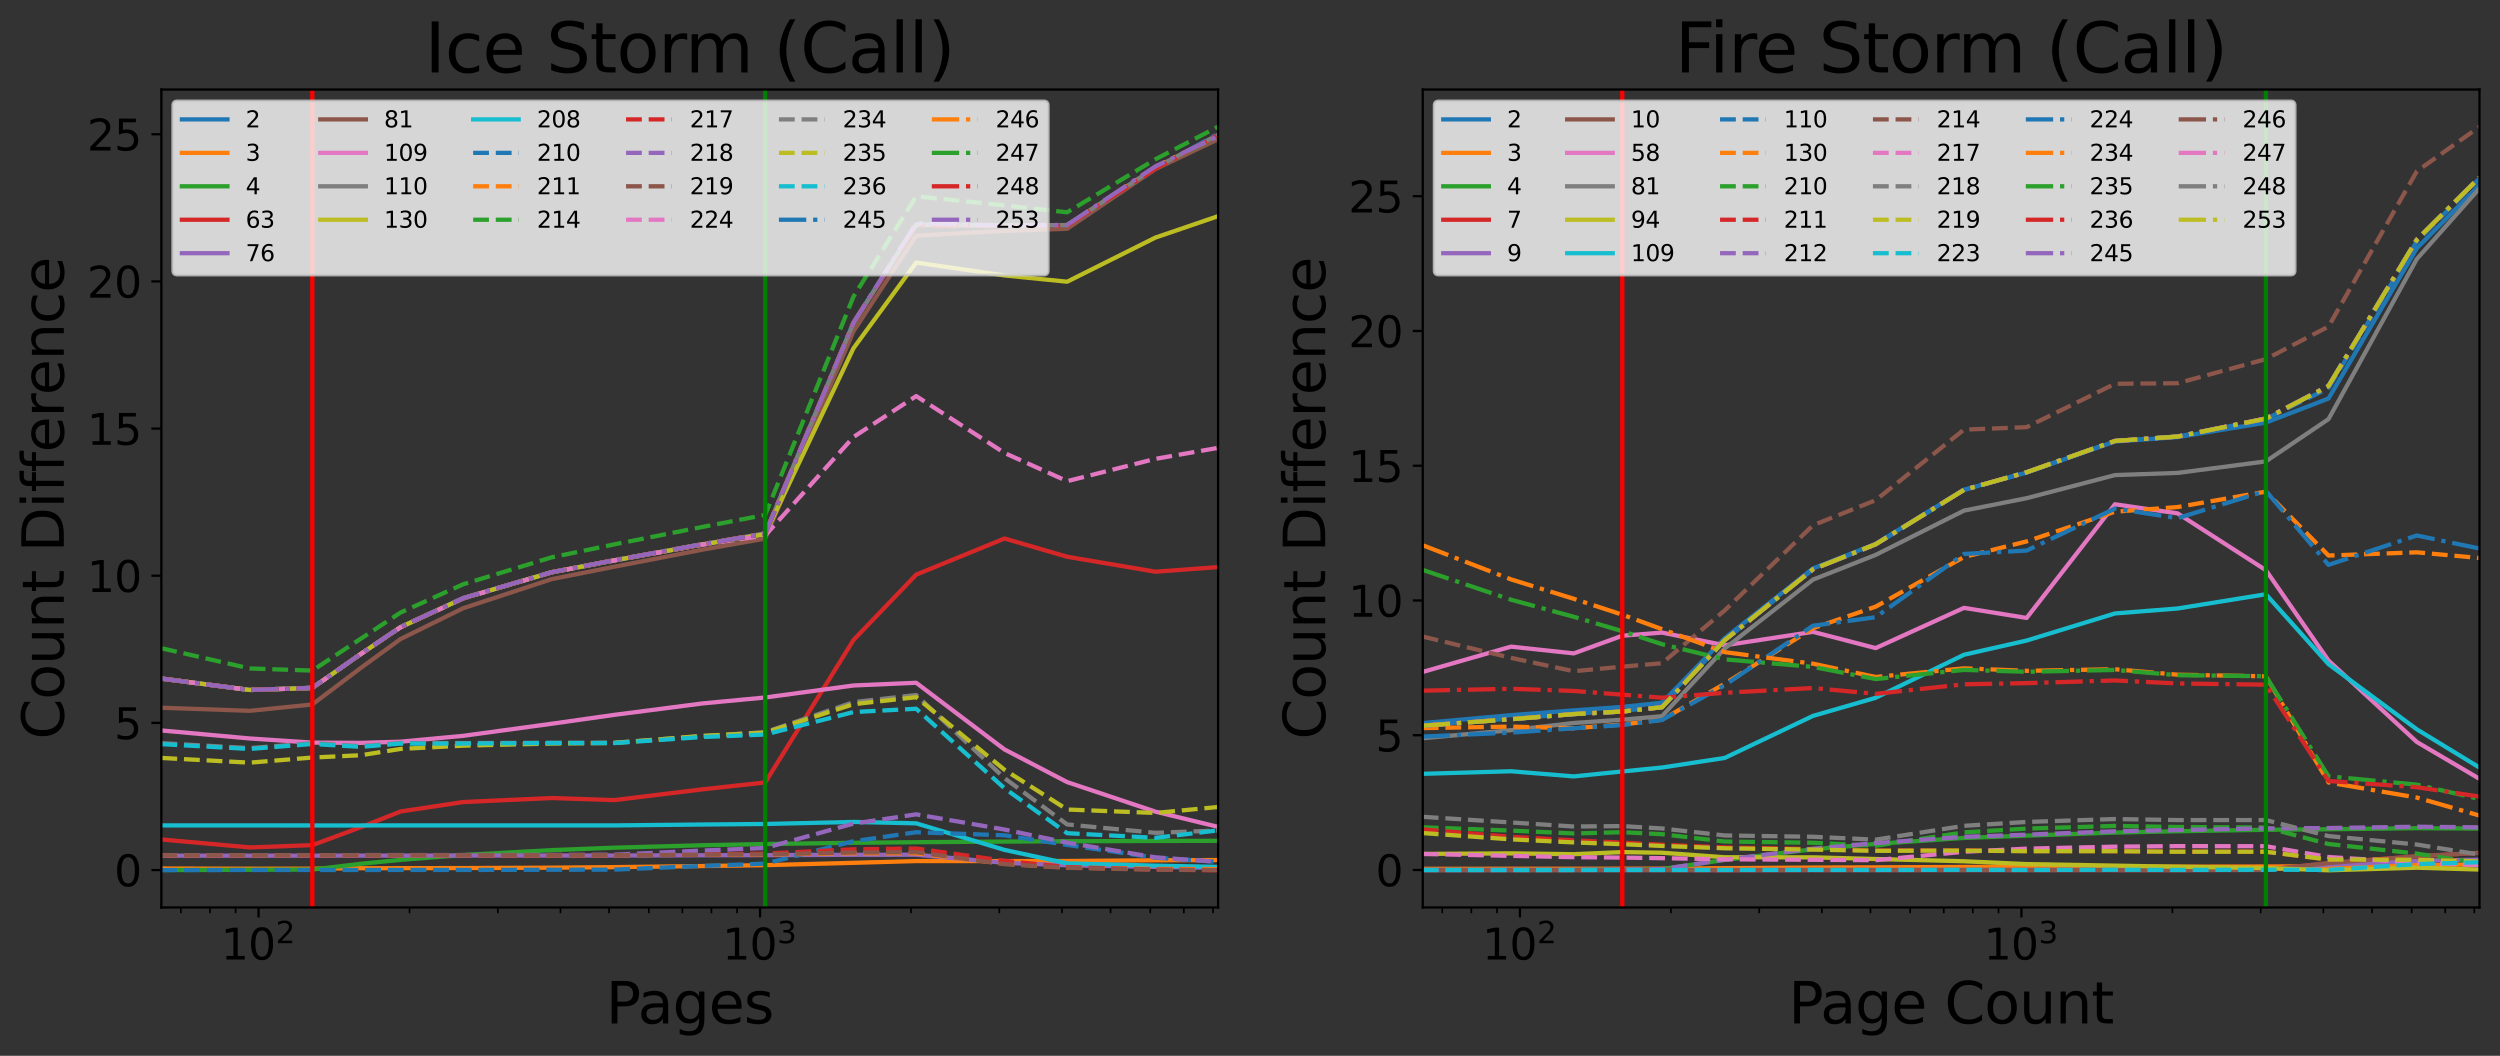 <?xml version="1.0" encoding="utf-8" standalone="no"?>
<!DOCTYPE svg PUBLIC "-//W3C//DTD SVG 1.1//EN"
  "http://www.w3.org/Graphics/SVG/1.1/DTD/svg11.dtd">
<svg xmlns:xlink="http://www.w3.org/1999/xlink" width="877.604pt" height="370.638pt" viewBox="0 0 877.604 370.638" xmlns="http://www.w3.org/2000/svg" version="1.1">
 <rect x="0" y="0" width="877.604" height="370.638" fill="#333333" stroke="none"/>
 <defs>
  <style type="text/css">*{stroke-linejoin: round; stroke-linecap: butt}</style>
 </defs>
 <g id="figure_1">
  <g id="patch_1">
   <path d="M 0 370.638 
L 877.604 370.638 
L 877.604 0 
L 0 0 
L 0 370.638 
z
" style="fill: none"/>
  </g>
  <g id="axes_1">
   <g id="patch_2">
    <path d="M 56.644 318.564 
L 427.604 318.564 
L 427.604 31.436 
L 56.644 31.436 
L 56.644 318.564 
z
" style="fill: none"/>
   </g>
   <g id="matplotlib.axis_1">
    <g id="xtick_1">
     <g id="line2d_1">
      <defs>
       <path id="md39032bed2" d="M 0 0 
L 0 3.5 
" style="stroke: #000000; stroke-width: 0.8"/>
      </defs>
      <g>
       <use xlink:href="#md39032bed2" x="90.764" y="318.564" style="stroke: #000000; stroke-width: 0.8"/>
      </g>
     </g>
     <g id="text_1">
      <!-- $\mathdefault{10^{2}}$ -->
      <g transform="translate(77.564 336.962)scale(0.15 -0.15)">
       <defs>
        <path id="DejaVuSans-31" d="M 794 531 
L 1825 531 
L 1825 4091 
L 703 3866 
L 703 4441 
L 1819 4666 
L 2450 4666 
L 2450 531 
L 3481 531 
L 3481 0 
L 794 0 
L 794 531 
z
" transform="scale(0.016)"/>
        <path id="DejaVuSans-30" d="M 2034 4250 
Q 1547 4250 1301 3770 
Q 1056 3291 1056 2328 
Q 1056 1369 1301 889 
Q 1547 409 2034 409 
Q 2525 409 2770 889 
Q 3016 1369 3016 2328 
Q 3016 3291 2770 3770 
Q 2525 4250 2034 4250 
z
M 2034 4750 
Q 2819 4750 3233 4129 
Q 3647 3509 3647 2328 
Q 3647 1150 3233 529 
Q 2819 -91 2034 -91 
Q 1250 -91 836 529 
Q 422 1150 422 2328 
Q 422 3509 836 4129 
Q 1250 4750 2034 4750 
z
" transform="scale(0.016)"/>
        <path id="DejaVuSans-32" d="M 1228 531 
L 3431 531 
L 3431 0 
L 469 0 
L 469 531 
Q 828 903 1448 1529 
Q 2069 2156 2228 2338 
Q 2531 2678 2651 2914 
Q 2772 3150 2772 3378 
Q 2772 3750 2511 3984 
Q 2250 4219 1831 4219 
Q 1534 4219 1204 4116 
Q 875 4013 500 3803 
L 500 4441 
Q 881 4594 1212 4672 
Q 1544 4750 1819 4750 
Q 2544 4750 2975 4387 
Q 3406 4025 3406 3419 
Q 3406 3131 3298 2873 
Q 3191 2616 2906 2266 
Q 2828 2175 2409 1742 
Q 1991 1309 1228 531 
z
" transform="scale(0.016)"/>
       </defs>
       <use xlink:href="#DejaVuSans-31" transform="translate(0 0.766)"/>
       <use xlink:href="#DejaVuSans-30" transform="translate(63.623 0.766)"/>
       <use xlink:href="#DejaVuSans-32" transform="translate(128.203 39.047)scale(0.7)"/>
      </g>
     </g>
    </g>
    <g id="xtick_2">
     <g id="line2d_2">
      <g>
       <use xlink:href="#md39032bed2" x="266.808" y="318.564" style="stroke: #000000; stroke-width: 0.8"/>
      </g>
     </g>
     <g id="text_2">
      <!-- $\mathdefault{10^{3}}$ -->
      <g transform="translate(253.608 336.962)scale(0.15 -0.15)">
       <defs>
        <path id="DejaVuSans-33" d="M 2597 2516 
Q 3050 2419 3304 2112 
Q 3559 1806 3559 1356 
Q 3559 666 3084 287 
Q 2609 -91 1734 -91 
Q 1441 -91 1130 -33 
Q 819 25 488 141 
L 488 750 
Q 750 597 1062 519 
Q 1375 441 1716 441 
Q 2309 441 2620 675 
Q 2931 909 2931 1356 
Q 2931 1769 2642 2001 
Q 2353 2234 1838 2234 
L 1294 2234 
L 1294 2753 
L 1863 2753 
Q 2328 2753 2575 2939 
Q 2822 3125 2822 3475 
Q 2822 3834 2567 4026 
Q 2313 4219 1838 4219 
Q 1578 4219 1281 4162 
Q 984 4106 628 3988 
L 628 4550 
Q 988 4650 1302 4700 
Q 1616 4750 1894 4750 
Q 2613 4750 3031 4423 
Q 3450 4097 3450 3541 
Q 3450 3153 3228 2886 
Q 3006 2619 2597 2516 
z
" transform="scale(0.016)"/>
       </defs>
       <use xlink:href="#DejaVuSans-31" transform="translate(0 0.766)"/>
       <use xlink:href="#DejaVuSans-30" transform="translate(63.623 0.766)"/>
       <use xlink:href="#DejaVuSans-33" transform="translate(128.203 39.047)scale(0.7)"/>
      </g>
     </g>
    </g>
    <g id="xtick_3">
     <g id="line2d_3">
      <defs>
       <path id="m00e623f56d" d="M 0 0 
L 0 2 
" style="stroke: #000000; stroke-width: 0.6"/>
      </defs>
      <g>
       <use xlink:href="#m00e623f56d" x="63.495" y="318.564" style="stroke: #000000; stroke-width: 0.6"/>
      </g>
     </g>
    </g>
    <g id="xtick_4">
     <g id="line2d_4">
      <g>
       <use xlink:href="#m00e623f56d" x="73.704" y="318.564" style="stroke: #000000; stroke-width: 0.6"/>
      </g>
     </g>
    </g>
    <g id="xtick_5">
     <g id="line2d_5">
      <g>
       <use xlink:href="#m00e623f56d" x="82.709" y="318.564" style="stroke: #000000; stroke-width: 0.6"/>
      </g>
     </g>
    </g>
    <g id="xtick_6">
     <g id="line2d_6">
      <g>
       <use xlink:href="#m00e623f56d" x="143.759" y="318.564" style="stroke: #000000; stroke-width: 0.6"/>
      </g>
     </g>
    </g>
    <g id="xtick_7">
     <g id="line2d_7">
      <g>
       <use xlink:href="#m00e623f56d" x="174.758" y="318.564" style="stroke: #000000; stroke-width: 0.6"/>
      </g>
     </g>
    </g>
    <g id="xtick_8">
     <g id="line2d_8">
      <g>
       <use xlink:href="#m00e623f56d" x="196.753" y="318.564" style="stroke: #000000; stroke-width: 0.6"/>
      </g>
     </g>
    </g>
    <g id="xtick_9">
     <g id="line2d_9">
      <g>
       <use xlink:href="#m00e623f56d" x="213.813" y="318.564" style="stroke: #000000; stroke-width: 0.6"/>
      </g>
     </g>
    </g>
    <g id="xtick_10">
     <g id="line2d_10">
      <g>
       <use xlink:href="#m00e623f56d" x="227.753" y="318.564" style="stroke: #000000; stroke-width: 0.6"/>
      </g>
     </g>
    </g>
    <g id="xtick_11">
     <g id="line2d_11">
      <g>
       <use xlink:href="#m00e623f56d" x="239.538" y="318.564" style="stroke: #000000; stroke-width: 0.6"/>
      </g>
     </g>
    </g>
    <g id="xtick_12">
     <g id="line2d_12">
      <g>
       <use xlink:href="#m00e623f56d" x="249.747" y="318.564" style="stroke: #000000; stroke-width: 0.6"/>
      </g>
     </g>
    </g>
    <g id="xtick_13">
     <g id="line2d_13">
      <g>
       <use xlink:href="#m00e623f56d" x="258.752" y="318.564" style="stroke: #000000; stroke-width: 0.6"/>
      </g>
     </g>
    </g>
    <g id="xtick_14">
     <g id="line2d_14">
      <g>
       <use xlink:href="#m00e623f56d" x="319.802" y="318.564" style="stroke: #000000; stroke-width: 0.6"/>
      </g>
     </g>
    </g>
    <g id="xtick_15">
     <g id="line2d_15">
      <g>
       <use xlink:href="#m00e623f56d" x="350.802" y="318.564" style="stroke: #000000; stroke-width: 0.6"/>
      </g>
     </g>
    </g>
    <g id="xtick_16">
     <g id="line2d_16">
      <g>
       <use xlink:href="#m00e623f56d" x="372.796" y="318.564" style="stroke: #000000; stroke-width: 0.6"/>
      </g>
     </g>
    </g>
    <g id="xtick_17">
     <g id="line2d_17">
      <g>
       <use xlink:href="#m00e623f56d" x="389.857" y="318.564" style="stroke: #000000; stroke-width: 0.6"/>
      </g>
     </g>
    </g>
    <g id="xtick_18">
     <g id="line2d_18">
      <g>
       <use xlink:href="#m00e623f56d" x="403.796" y="318.564" style="stroke: #000000; stroke-width: 0.6"/>
      </g>
     </g>
    </g>
    <g id="xtick_19">
     <g id="line2d_19">
      <g>
       <use xlink:href="#m00e623f56d" x="415.581" y="318.564" style="stroke: #000000; stroke-width: 0.6"/>
      </g>
     </g>
    </g>
    <g id="xtick_20">
     <g id="line2d_20">
      <g>
       <use xlink:href="#m00e623f56d" x="425.791" y="318.564" style="stroke: #000000; stroke-width: 0.6"/>
      </g>
     </g>
    </g>
    <g id="text_3">
     <!-- Pages -->
     <g transform="translate(212.705 359.278)scale(0.2 -0.2)">
      <defs>
       <path id="DejaVuSans-50" d="M 1259 4147 
L 1259 2394 
L 2053 2394 
Q 2494 2394 2734 2622 
Q 2975 2850 2975 3272 
Q 2975 3691 2734 3919 
Q 2494 4147 2053 4147 
L 1259 4147 
z
M 628 4666 
L 2053 4666 
Q 2838 4666 3239 4311 
Q 3641 3956 3641 3272 
Q 3641 2581 3239 2228 
Q 2838 1875 2053 1875 
L 1259 1875 
L 1259 0 
L 628 0 
L 628 4666 
z
" transform="scale(0.016)"/>
       <path id="DejaVuSans-61" d="M 2194 1759 
Q 1497 1759 1228 1600 
Q 959 1441 959 1056 
Q 959 750 1161 570 
Q 1363 391 1709 391 
Q 2188 391 2477 730 
Q 2766 1069 2766 1631 
L 2766 1759 
L 2194 1759 
z
M 3341 1997 
L 3341 0 
L 2766 0 
L 2766 531 
Q 2569 213 2275 61 
Q 1981 -91 1556 -91 
Q 1019 -91 701 211 
Q 384 513 384 1019 
Q 384 1609 779 1909 
Q 1175 2209 1959 2209 
L 2766 2209 
L 2766 2266 
Q 2766 2663 2505 2880 
Q 2244 3097 1772 3097 
Q 1472 3097 1187 3025 
Q 903 2953 641 2809 
L 641 3341 
Q 956 3463 1253 3523 
Q 1550 3584 1831 3584 
Q 2591 3584 2966 3190 
Q 3341 2797 3341 1997 
z
" transform="scale(0.016)"/>
       <path id="DejaVuSans-67" d="M 2906 1791 
Q 2906 2416 2648 2759 
Q 2391 3103 1925 3103 
Q 1463 3103 1205 2759 
Q 947 2416 947 1791 
Q 947 1169 1205 825 
Q 1463 481 1925 481 
Q 2391 481 2648 825 
Q 2906 1169 2906 1791 
z
M 3481 434 
Q 3481 -459 3084 -895 
Q 2688 -1331 1869 -1331 
Q 1566 -1331 1297 -1286 
Q 1028 -1241 775 -1147 
L 775 -588 
Q 1028 -725 1275 -790 
Q 1522 -856 1778 -856 
Q 2344 -856 2625 -561 
Q 2906 -266 2906 331 
L 2906 616 
Q 2728 306 2450 153 
Q 2172 0 1784 0 
Q 1141 0 747 490 
Q 353 981 353 1791 
Q 353 2603 747 3093 
Q 1141 3584 1784 3584 
Q 2172 3584 2450 3431 
Q 2728 3278 2906 2969 
L 2906 3500 
L 3481 3500 
L 3481 434 
z
" transform="scale(0.016)"/>
       <path id="DejaVuSans-65" d="M 3597 1894 
L 3597 1613 
L 953 1613 
Q 991 1019 1311 708 
Q 1631 397 2203 397 
Q 2534 397 2845 478 
Q 3156 559 3463 722 
L 3463 178 
Q 3153 47 2828 -22 
Q 2503 -91 2169 -91 
Q 1331 -91 842 396 
Q 353 884 353 1716 
Q 353 2575 817 3079 
Q 1281 3584 2069 3584 
Q 2775 3584 3186 3129 
Q 3597 2675 3597 1894 
z
M 3022 2063 
Q 3016 2534 2758 2815 
Q 2500 3097 2075 3097 
Q 1594 3097 1305 2825 
Q 1016 2553 972 2059 
L 3022 2063 
z
" transform="scale(0.016)"/>
       <path id="DejaVuSans-73" d="M 2834 3397 
L 2834 2853 
Q 2591 2978 2328 3040 
Q 2066 3103 1784 3103 
Q 1356 3103 1142 2972 
Q 928 2841 928 2578 
Q 928 2378 1081 2264 
Q 1234 2150 1697 2047 
L 1894 2003 
Q 2506 1872 2764 1633 
Q 3022 1394 3022 966 
Q 3022 478 2636 193 
Q 2250 -91 1575 -91 
Q 1294 -91 989 -36 
Q 684 19 347 128 
L 347 722 
Q 666 556 975 473 
Q 1284 391 1588 391 
Q 1994 391 2212 530 
Q 2431 669 2431 922 
Q 2431 1156 2273 1281 
Q 2116 1406 1581 1522 
L 1381 1569 
Q 847 1681 609 1914 
Q 372 2147 372 2553 
Q 372 3047 722 3315 
Q 1072 3584 1716 3584 
Q 2034 3584 2315 3537 
Q 2597 3491 2834 3397 
z
" transform="scale(0.016)"/>
      </defs>
      <use xlink:href="#DejaVuSans-50"/>
      <use xlink:href="#DejaVuSans-61" x="55.803"/>
      <use xlink:href="#DejaVuSans-67" x="117.082"/>
      <use xlink:href="#DejaVuSans-65" x="180.559"/>
      <use xlink:href="#DejaVuSans-73" x="242.082"/>
     </g>
    </g>
   </g>
   <g id="matplotlib.axis_2">
    <g id="ytick_1">
     <g id="line2d_21">
      <defs>
       <path id="m6f3f5b6aff" d="M 0 0 
L -3.5 0 
" style="stroke: #000000; stroke-width: 0.8"/>
      </defs>
      <g>
       <use xlink:href="#m6f3f5b6aff" x="56.644" y="305.428" style="stroke: #000000; stroke-width: 0.8"/>
      </g>
     </g>
     <g id="text_4">
      <!-- 0 -->
      <g transform="translate(40.1 311.127)scale(0.15 -0.15)">
       <use xlink:href="#DejaVuSans-30"/>
      </g>
     </g>
    </g>
    <g id="ytick_2">
     <g id="line2d_22">
      <g>
       <use xlink:href="#m6f3f5b6aff" x="56.644" y="253.769" style="stroke: #000000; stroke-width: 0.8"/>
      </g>
     </g>
     <g id="text_5">
      <!-- 5 -->
      <g transform="translate(40.1 259.468)scale(0.15 -0.15)">
       <defs>
        <path id="DejaVuSans-35" d="M 691 4666 
L 3169 4666 
L 3169 4134 
L 1269 4134 
L 1269 2991 
Q 1406 3038 1543 3061 
Q 1681 3084 1819 3084 
Q 2600 3084 3056 2656 
Q 3513 2228 3513 1497 
Q 3513 744 3044 326 
Q 2575 -91 1722 -91 
Q 1428 -91 1123 -41 
Q 819 9 494 109 
L 494 744 
Q 775 591 1075 516 
Q 1375 441 1709 441 
Q 2250 441 2565 725 
Q 2881 1009 2881 1497 
Q 2881 1984 2565 2268 
Q 2250 2553 1709 2553 
Q 1456 2553 1204 2497 
Q 953 2441 691 2322 
L 691 4666 
z
" transform="scale(0.016)"/>
       </defs>
       <use xlink:href="#DejaVuSans-35"/>
      </g>
     </g>
    </g>
    <g id="ytick_3">
     <g id="line2d_23">
      <g>
       <use xlink:href="#m6f3f5b6aff" x="56.644" y="202.11" style="stroke: #000000; stroke-width: 0.8"/>
      </g>
     </g>
     <g id="text_6">
      <!-- 10 -->
      <g transform="translate(30.556 207.809)scale(0.15 -0.15)">
       <use xlink:href="#DejaVuSans-31"/>
       <use xlink:href="#DejaVuSans-30" x="63.623"/>
      </g>
     </g>
    </g>
    <g id="ytick_4">
     <g id="line2d_24">
      <g>
       <use xlink:href="#m6f3f5b6aff" x="56.644" y="150.451" style="stroke: #000000; stroke-width: 0.8"/>
      </g>
     </g>
     <g id="text_7">
      <!-- 15 -->
      <g transform="translate(30.556 156.15)scale(0.15 -0.15)">
       <use xlink:href="#DejaVuSans-31"/>
       <use xlink:href="#DejaVuSans-35" x="63.623"/>
      </g>
     </g>
    </g>
    <g id="ytick_5">
     <g id="line2d_25">
      <g>
       <use xlink:href="#m6f3f5b6aff" x="56.644" y="98.792" style="stroke: #000000; stroke-width: 0.8"/>
      </g>
     </g>
     <g id="text_8">
      <!-- 20 -->
      <g transform="translate(30.556 104.491)scale(0.15 -0.15)">
       <use xlink:href="#DejaVuSans-32"/>
       <use xlink:href="#DejaVuSans-30" x="63.623"/>
      </g>
     </g>
    </g>
    <g id="ytick_6">
     <g id="line2d_26">
      <g>
       <use xlink:href="#m6f3f5b6aff" x="56.644" y="47.134" style="stroke: #000000; stroke-width: 0.8"/>
      </g>
     </g>
     <g id="text_9">
      <!-- 25 -->
      <g transform="translate(30.556 52.832)scale(0.15 -0.15)">
       <use xlink:href="#DejaVuSans-32"/>
       <use xlink:href="#DejaVuSans-35" x="63.623"/>
      </g>
     </g>
    </g>
    <g id="text_10">
     <!-- Count Difference -->
     <g transform="translate(22.397 259.575)rotate(-90)scale(0.2 -0.2)">
      <defs>
       <path id="DejaVuSans-43" d="M 4122 4306 
L 4122 3641 
Q 3803 3938 3442 4084 
Q 3081 4231 2675 4231 
Q 1875 4231 1450 3742 
Q 1025 3253 1025 2328 
Q 1025 1406 1450 917 
Q 1875 428 2675 428 
Q 3081 428 3442 575 
Q 3803 722 4122 1019 
L 4122 359 
Q 3791 134 3420 21 
Q 3050 -91 2638 -91 
Q 1578 -91 968 557 
Q 359 1206 359 2328 
Q 359 3453 968 4101 
Q 1578 4750 2638 4750 
Q 3056 4750 3426 4639 
Q 3797 4528 4122 4306 
z
" transform="scale(0.016)"/>
       <path id="DejaVuSans-6f" d="M 1959 3097 
Q 1497 3097 1228 2736 
Q 959 2375 959 1747 
Q 959 1119 1226 758 
Q 1494 397 1959 397 
Q 2419 397 2687 759 
Q 2956 1122 2956 1747 
Q 2956 2369 2687 2733 
Q 2419 3097 1959 3097 
z
M 1959 3584 
Q 2709 3584 3137 3096 
Q 3566 2609 3566 1747 
Q 3566 888 3137 398 
Q 2709 -91 1959 -91 
Q 1206 -91 779 398 
Q 353 888 353 1747 
Q 353 2609 779 3096 
Q 1206 3584 1959 3584 
z
" transform="scale(0.016)"/>
       <path id="DejaVuSans-75" d="M 544 1381 
L 544 3500 
L 1119 3500 
L 1119 1403 
Q 1119 906 1312 657 
Q 1506 409 1894 409 
Q 2359 409 2629 706 
Q 2900 1003 2900 1516 
L 2900 3500 
L 3475 3500 
L 3475 0 
L 2900 0 
L 2900 538 
Q 2691 219 2414 64 
Q 2138 -91 1772 -91 
Q 1169 -91 856 284 
Q 544 659 544 1381 
z
M 1991 3584 
L 1991 3584 
z
" transform="scale(0.016)"/>
       <path id="DejaVuSans-6e" d="M 3513 2113 
L 3513 0 
L 2938 0 
L 2938 2094 
Q 2938 2591 2744 2837 
Q 2550 3084 2163 3084 
Q 1697 3084 1428 2787 
Q 1159 2491 1159 1978 
L 1159 0 
L 581 0 
L 581 3500 
L 1159 3500 
L 1159 2956 
Q 1366 3272 1645 3428 
Q 1925 3584 2291 3584 
Q 2894 3584 3203 3211 
Q 3513 2838 3513 2113 
z
" transform="scale(0.016)"/>
       <path id="DejaVuSans-74" d="M 1172 4494 
L 1172 3500 
L 2356 3500 
L 2356 3053 
L 1172 3053 
L 1172 1153 
Q 1172 725 1289 603 
Q 1406 481 1766 481 
L 2356 481 
L 2356 0 
L 1766 0 
Q 1100 0 847 248 
Q 594 497 594 1153 
L 594 3053 
L 172 3053 
L 172 3500 
L 594 3500 
L 594 4494 
L 1172 4494 
z
" transform="scale(0.016)"/>
       <path id="DejaVuSans-20" transform="scale(0.016)"/>
       <path id="DejaVuSans-44" d="M 1259 4147 
L 1259 519 
L 2022 519 
Q 2988 519 3436 956 
Q 3884 1394 3884 2338 
Q 3884 3275 3436 3711 
Q 2988 4147 2022 4147 
L 1259 4147 
z
M 628 4666 
L 1925 4666 
Q 3281 4666 3915 4102 
Q 4550 3538 4550 2338 
Q 4550 1131 3912 565 
Q 3275 0 1925 0 
L 628 0 
L 628 4666 
z
" transform="scale(0.016)"/>
       <path id="DejaVuSans-69" d="M 603 3500 
L 1178 3500 
L 1178 0 
L 603 0 
L 603 3500 
z
M 603 4863 
L 1178 4863 
L 1178 4134 
L 603 4134 
L 603 4863 
z
" transform="scale(0.016)"/>
       <path id="DejaVuSans-66" d="M 2375 4863 
L 2375 4384 
L 1825 4384 
Q 1516 4384 1395 4259 
Q 1275 4134 1275 3809 
L 1275 3500 
L 2222 3500 
L 2222 3053 
L 1275 3053 
L 1275 0 
L 697 0 
L 697 3053 
L 147 3053 
L 147 3500 
L 697 3500 
L 697 3744 
Q 697 4328 969 4595 
Q 1241 4863 1831 4863 
L 2375 4863 
z
" transform="scale(0.016)"/>
       <path id="DejaVuSans-72" d="M 2631 2963 
Q 2534 3019 2420 3045 
Q 2306 3072 2169 3072 
Q 1681 3072 1420 2755 
Q 1159 2438 1159 1844 
L 1159 0 
L 581 0 
L 581 3500 
L 1159 3500 
L 1159 2956 
Q 1341 3275 1631 3429 
Q 1922 3584 2338 3584 
Q 2397 3584 2469 3576 
Q 2541 3569 2628 3553 
L 2631 2963 
z
" transform="scale(0.016)"/>
       <path id="DejaVuSans-63" d="M 3122 3366 
L 3122 2828 
Q 2878 2963 2633 3030 
Q 2388 3097 2138 3097 
Q 1578 3097 1268 2742 
Q 959 2388 959 1747 
Q 959 1106 1268 751 
Q 1578 397 2138 397 
Q 2388 397 2633 464 
Q 2878 531 3122 666 
L 3122 134 
Q 2881 22 2623 -34 
Q 2366 -91 2075 -91 
Q 1284 -91 818 406 
Q 353 903 353 1747 
Q 353 2603 823 3093 
Q 1294 3584 2113 3584 
Q 2378 3584 2631 3529 
Q 2884 3475 3122 3366 
z
" transform="scale(0.016)"/>
      </defs>
      <use xlink:href="#DejaVuSans-43"/>
      <use xlink:href="#DejaVuSans-6f" x="69.824"/>
      <use xlink:href="#DejaVuSans-75" x="131.006"/>
      <use xlink:href="#DejaVuSans-6e" x="194.385"/>
      <use xlink:href="#DejaVuSans-74" x="257.764"/>
      <use xlink:href="#DejaVuSans-20" x="296.973"/>
      <use xlink:href="#DejaVuSans-44" x="328.76"/>
      <use xlink:href="#DejaVuSans-69" x="405.762"/>
      <use xlink:href="#DejaVuSans-66" x="433.545"/>
      <use xlink:href="#DejaVuSans-66" x="468.75"/>
      <use xlink:href="#DejaVuSans-65" x="503.955"/>
      <use xlink:href="#DejaVuSans-72" x="565.479"/>
      <use xlink:href="#DejaVuSans-65" x="604.342"/>
      <use xlink:href="#DejaVuSans-6e" x="665.865"/>
      <use xlink:href="#DejaVuSans-63" x="729.244"/>
      <use xlink:href="#DejaVuSans-65" x="784.225"/>
     </g>
    </g>
   </g>
   <g id="line2d_27">
    <path d="M 56.644 238.229 
L 87.643 242.183 
L 109.638 241.478 
L 126.698 229.499 
L 140.638 220.145 
L 162.632 209.989 
L 193.632 200.906 
L 215.627 196.738 
L 246.626 191.105 
L 268.621 187.396 
L 299.621 113.168 
L 321.615 78.693 
L 352.615 79.148 
L 374.609 79.113 
L 405.609 59.092 
L 427.604 48.353 
" clip-path="url(#p7e817589b7)" style="fill: none; stroke: #1f77b4; stroke-width: 1.5; stroke-linecap: square"/>
   </g>
   <g id="line2d_28">
    <path d="M 56.644 304.877 
L 87.643 304.95 
L 109.638 304.936 
L 126.698 304.775 
L 140.638 304.762 
L 162.632 304.726 
L 193.632 304.587 
L 215.627 304.402 
L 246.626 304.018 
L 268.621 303.711 
L 299.621 302.886 
L 321.615 302.264 
L 352.615 302.269 
L 374.609 302.241 
L 405.609 301.993 
L 427.604 301.909 
" clip-path="url(#p7e817589b7)" style="fill: none; stroke: #ff7f0e; stroke-width: 1.5; stroke-linecap: square"/>
   </g>
   <g id="line2d_29">
    <path d="M 56.644 305.427 
L 87.643 305.335 
L 109.638 305.256 
L 126.698 303.213 
L 140.638 301.852 
L 162.632 300.135 
L 193.632 298.429 
L 215.627 297.577 
L 246.626 296.718 
L 268.621 296.286 
L 299.621 295.859 
L 321.615 295.646 
L 352.615 295.432 
L 374.609 295.318 
L 405.609 295.21 
L 427.604 295.159 
" clip-path="url(#p7e817589b7)" style="fill: none; stroke: #2ca02c; stroke-width: 1.5; stroke-linecap: square"/>
   </g>
   <g id="line2d_30">
    <path d="M 56.644 294.687 
L 87.643 297.478 
L 109.638 296.68 
L 126.698 290.357 
L 140.638 284.851 
L 162.632 281.542 
L 193.632 280.142 
L 215.627 280.872 
L 246.626 277.083 
L 268.621 274.675 
L 299.621 224.655 
L 321.615 201.72 
L 352.615 189.044 
L 374.609 195.445 
L 405.609 200.699 
L 427.604 199.061 
" clip-path="url(#p7e817589b7)" style="fill: none; stroke: #d62728; stroke-width: 1.5; stroke-linecap: square"/>
   </g>
   <g id="line2d_31">
    <path d="M 56.644 300.374 
L 87.643 300.372 
L 109.638 300.367 
L 126.698 300.349 
L 140.638 300.363 
L 162.632 300.334 
L 193.632 300.331 
L 215.627 300.33 
L 246.626 300.233 
L 268.621 300.191 
L 299.621 300.075 
L 321.615 300.047 
L 352.615 302.898 
L 374.609 303.749 
L 405.609 304.321 
L 427.604 304.631 
" clip-path="url(#p7e817589b7)" style="fill: none; stroke: #9467bd; stroke-width: 1.5; stroke-linecap: square"/>
   </g>
   <g id="line2d_32">
    <path d="M 56.644 248.439 
L 87.643 249.529 
L 109.638 247.294 
L 126.698 234.43 
L 140.638 224.305 
L 162.632 213.491 
L 193.632 203.308 
L 215.627 198.936 
L 246.626 192.953 
L 268.621 189.053 
L 299.621 116.287 
L 321.615 82.707 
L 352.615 81.031 
L 374.609 80.31 
L 405.609 59.335 
L 427.604 48.877 
" clip-path="url(#p7e817589b7)" style="fill: none; stroke: #8c564b; stroke-width: 1.5; stroke-linecap: square"/>
   </g>
   <g id="line2d_33">
    <path d="M 56.644 256.419 
L 87.643 259.23 
L 109.638 260.683 
L 126.698 260.782 
L 140.638 260.361 
L 162.632 258.304 
L 193.632 254.068 
L 215.627 250.946 
L 246.626 246.928 
L 268.621 244.844 
L 299.621 240.631 
L 321.615 239.683 
L 352.615 263.087 
L 374.609 274.552 
L 405.609 284.931 
L 427.604 290.278 
" clip-path="url(#p7e817589b7)" style="fill: none; stroke: #e377c2; stroke-width: 1.5; stroke-linecap: square"/>
   </g>
   <g id="line2d_34">
    <path d="M 56.644 238.211 
L 87.643 242.2 
L 109.638 241.471 
L 126.698 229.54 
L 140.638 220.115 
L 162.632 209.954 
L 193.632 200.867 
L 215.627 196.658 
L 246.626 191.071 
L 268.621 187.244 
L 299.621 113.359 
L 321.615 78.978 
L 352.615 79.177 
L 374.609 78.996 
L 405.609 58.813 
L 427.604 47.295 
" clip-path="url(#p7e817589b7)" style="fill: none; stroke: #7f7f7f; stroke-width: 1.5; stroke-linecap: square"/>
   </g>
   <g id="line2d_35">
    <path d="M 56.644 238.217 
L 87.643 242.207 
L 109.638 241.485 
L 126.698 229.555 
L 140.638 220.159 
L 162.632 210.015 
L 193.632 200.917 
L 215.627 196.738 
L 246.626 191.143 
L 268.621 187.515 
L 299.621 122.226 
L 321.615 92.172 
L 352.615 96.694 
L 374.609 98.895 
L 405.609 83.391 
L 427.604 75.87 
" clip-path="url(#p7e817589b7)" style="fill: none; stroke: #bcbd22; stroke-width: 1.5; stroke-linecap: square"/>
   </g>
   <g id="line2d_36">
    <path d="M 56.644 289.758 
L 87.643 289.757 
L 109.638 289.763 
L 126.698 289.763 
L 140.638 289.753 
L 162.632 289.755 
L 193.632 289.748 
L 215.627 289.753 
L 246.626 289.437 
L 268.621 289.251 
L 299.621 288.533 
L 321.615 289.026 
L 352.615 298.35 
L 374.609 303.079 
L 405.609 303.872 
L 427.604 304.308 
" clip-path="url(#p7e817589b7)" style="fill: none; stroke: #17becf; stroke-width: 1.5; stroke-linecap: square"/>
   </g>
   <g id="line2d_37">
    <path d="M 56.644 305.422 
L 87.643 305.414 
L 109.638 305.412 
L 126.698 305.398 
L 140.638 305.389 
L 162.632 305.386 
L 193.632 305.32 
L 215.627 305.273 
L 246.626 303.979 
L 268.621 303.167 
L 299.621 295.314 
L 321.615 292.146 
L 352.615 293.23 
L 374.609 296.597 
L 405.609 301.092 
L 427.604 302.57 
" clip-path="url(#p7e817589b7)" style="fill: none; stroke-dasharray: 5.55,2.4; stroke-dashoffset: 0; stroke: #1f77b4; stroke-width: 1.5"/>
   </g>
   <g id="line2d_38">
    <path d="M 56.644 300.205 
L 87.643 300.205 
L 109.638 300.206 
L 126.698 300.206 
L 140.638 300.202 
L 162.632 300.204 
L 193.632 300.2 
L 215.627 300.2 
L 246.626 300.058 
L 268.621 299.985 
L 299.621 299.529 
L 321.615 299.549 
L 352.615 303.195 
L 374.609 304.557 
L 405.609 305.017 
L 427.604 305.1 
" clip-path="url(#p7e817589b7)" style="fill: none; stroke-dasharray: 5.55,2.4; stroke-dashoffset: 0; stroke: #ff7f0e; stroke-width: 1.5"/>
   </g>
   <g id="line2d_39">
    <path d="M 56.644 227.552 
L 87.643 234.652 
L 109.638 235.411 
L 126.698 224.179 
L 140.638 215.016 
L 162.632 205.084 
L 193.632 195.65 
L 215.627 191.1 
L 246.626 184.961 
L 268.621 180.76 
L 299.621 104.096 
L 321.615 68.921 
L 352.615 72.085 
L 374.609 74.526 
L 405.609 55.908 
L 427.604 44.488 
" clip-path="url(#p7e817589b7)" style="fill: none; stroke-dasharray: 5.55,2.4; stroke-dashoffset: 0; stroke: #2ca02c; stroke-width: 1.5"/>
   </g>
   <g id="line2d_40">
    <path d="M 56.644 300.204 
L 87.643 300.202 
L 109.638 300.203 
L 126.698 300.202 
L 140.638 300.197 
L 162.632 300.196 
L 193.632 300.18 
L 215.627 300.173 
L 246.626 299.854 
L 268.621 299.643 
L 299.621 298.144 
L 321.615 297.869 
L 352.615 302.175 
L 374.609 304.406 
L 405.609 305.276 
L 427.604 305.513 
" clip-path="url(#p7e817589b7)" style="fill: none; stroke-dasharray: 5.55,2.4; stroke-dashoffset: 0; stroke: #d62728; stroke-width: 1.5"/>
   </g>
   <g id="line2d_41">
    <path d="M 56.644 300.198 
L 87.643 300.191 
L 109.638 300.186 
L 126.698 300.176 
L 140.638 300.167 
L 162.632 300.155 
L 193.632 300.091 
L 215.627 300.044 
L 246.626 298.583 
L 268.621 297.679 
L 299.621 289.12 
L 321.615 285.87 
L 352.615 291.201 
L 374.609 295.796 
L 405.609 300.965 
L 427.604 302.543 
" clip-path="url(#p7e817589b7)" style="fill: none; stroke-dasharray: 5.55,2.4; stroke-dashoffset: 0; stroke: #9467bd; stroke-width: 1.5"/>
   </g>
   <g id="line2d_42">
    <path d="M 56.644 300.204 
L 87.643 300.204 
L 109.638 300.206 
L 126.698 300.206 
L 140.638 300.202 
L 162.632 300.203 
L 193.632 300.199 
L 215.627 300.197 
L 246.626 300.02 
L 268.621 299.932 
L 299.621 299.249 
L 321.615 299.164 
L 352.615 303.363 
L 374.609 304.63 
L 405.609 305.309 
L 427.604 305.412 
" clip-path="url(#p7e817589b7)" style="fill: none; stroke-dasharray: 5.55,2.4; stroke-dashoffset: 0; stroke: #8c564b; stroke-width: 1.5"/>
   </g>
   <g id="line2d_43">
    <path d="M 56.644 238.245 
L 87.643 242.229 
L 109.638 241.505 
L 126.698 229.575 
L 140.638 220.188 
L 162.632 210.066 
L 193.632 200.928 
L 215.627 196.743 
L 246.626 191.201 
L 268.621 187.972 
L 299.621 153.384 
L 321.615 139.043 
L 352.615 158.999 
L 374.609 168.909 
L 405.609 161.078 
L 427.604 157.213 
" clip-path="url(#p7e817589b7)" style="fill: none; stroke-dasharray: 5.55,2.4; stroke-dashoffset: 0; stroke: #e377c2; stroke-width: 1.5"/>
   </g>
   <g id="line2d_44">
    <path d="M 56.644 260.885 
L 87.643 262.619 
L 109.638 260.893 
L 126.698 261.943 
L 140.638 260.843 
L 162.632 260.85 
L 193.632 260.765 
L 215.627 260.728 
L 246.626 258.401 
L 268.621 257.019 
L 299.621 246.483 
L 321.615 243.975 
L 352.615 273.158 
L 374.609 289.414 
L 405.609 292.358 
L 427.604 291.549 
" clip-path="url(#p7e817589b7)" style="fill: none; stroke-dasharray: 5.55,2.4; stroke-dashoffset: 0; stroke: #7f7f7f; stroke-width: 1.5"/>
   </g>
   <g id="line2d_45">
    <path d="M 56.644 266.064 
L 87.643 267.724 
L 109.638 265.931 
L 126.698 265.115 
L 140.638 262.903 
L 162.632 261.754 
L 193.632 261.018 
L 215.627 260.8 
L 246.626 258.33 
L 268.621 257.179 
L 299.621 247.196 
L 321.615 244.742 
L 352.615 270.222 
L 374.609 284.175 
L 405.609 285.38 
L 427.604 283.281 
" clip-path="url(#p7e817589b7)" style="fill: none; stroke-dasharray: 5.55,2.4; stroke-dashoffset: 0; stroke: #bcbd22; stroke-width: 1.5"/>
   </g>
   <g id="line2d_46">
    <path d="M 56.644 261.214 
L 87.643 262.917 
L 109.638 261.168 
L 126.698 262.169 
L 140.638 261.029 
L 162.632 261.024 
L 193.632 260.815 
L 215.627 260.855 
L 246.626 258.722 
L 268.621 257.846 
L 299.621 249.961 
L 321.615 248.8 
L 352.615 276.714 
L 374.609 292.486 
L 405.609 294.112 
L 427.604 291.491 
" clip-path="url(#p7e817589b7)" style="fill: none; stroke-dasharray: 5.55,2.4; stroke-dashoffset: 0; stroke: #17becf; stroke-width: 1.5"/>
   </g>
   <g id="line2d_47">
    <path d="M 56.644 238.158 
L 87.643 242.213 
L 109.638 241.415 
L 126.698 229.523 
L 140.638 220.126 
L 162.632 209.961 
L 193.632 200.878 
L 215.627 196.682 
L 246.626 191.041 
L 268.621 187.324 
L 299.621 113.241 
L 321.615 78.869 
L 352.615 79.225 
L 374.609 79.137 
L 405.609 59.199 
L 427.604 46.912 
" clip-path="url(#p7e817589b7)" style="fill: none; stroke-dasharray: 9.6,2.4,1.5,2.4; stroke-dashoffset: 0; stroke: #1f77b4; stroke-width: 1.5"/>
   </g>
   <g id="line2d_48">
    <path d="M 56.644 238.169 
L 87.643 242.208 
L 109.638 241.465 
L 126.698 229.52 
L 140.638 220.115 
L 162.632 209.991 
L 193.632 200.867 
L 215.627 196.666 
L 246.626 191.046 
L 268.621 187.241 
L 299.621 113.238 
L 321.615 78.921 
L 352.615 79.154 
L 374.609 79.171 
L 405.609 58.712 
L 427.604 47.611 
" clip-path="url(#p7e817589b7)" style="fill: none; stroke-dasharray: 9.6,2.4,1.5,2.4; stroke-dashoffset: 0; stroke: #ff7f0e; stroke-width: 1.5"/>
   </g>
   <g id="line2d_49">
    <path d="M 56.644 238.198 
L 87.643 242.216 
L 109.638 241.483 
L 126.698 229.522 
L 140.638 220.116 
L 162.632 209.983 
L 193.632 200.883 
L 215.627 196.683 
L 246.626 191.042 
L 268.621 187.279 
L 299.621 113.323 
L 321.615 78.74 
L 352.615 79.185 
L 374.609 79.014 
L 405.609 59.194 
L 427.604 47.621 
" clip-path="url(#p7e817589b7)" style="fill: none; stroke-dasharray: 9.6,2.4,1.5,2.4; stroke-dashoffset: 0; stroke: #2ca02c; stroke-width: 1.5"/>
   </g>
   <g id="line2d_50">
    <path d="M 56.644 238.217 
L 87.643 242.216 
L 109.638 241.465 
L 126.698 229.523 
L 140.638 220.131 
L 162.632 209.97 
L 193.632 200.889 
L 215.627 196.67 
L 246.626 191.075 
L 268.621 187.255 
L 299.621 113.219 
L 321.615 79.047 
L 352.615 79.177 
L 374.609 79.172 
L 405.609 59.285 
L 427.604 47.344 
" clip-path="url(#p7e817589b7)" style="fill: none; stroke-dasharray: 9.6,2.4,1.5,2.4; stroke-dashoffset: 0; stroke: #d62728; stroke-width: 1.5"/>
   </g>
   <g id="line2d_51">
    <path d="M 56.644 238.218 
L 87.643 242.212 
L 109.638 241.469 
L 126.698 229.516 
L 140.638 220.116 
L 162.632 209.968 
L 193.632 200.865 
L 215.627 196.668 
L 246.626 191.031 
L 268.621 187.279 
L 299.621 113.314 
L 321.615 78.415 
L 352.615 79.146 
L 374.609 78.954 
L 405.609 58.388 
L 427.604 47.797 
" clip-path="url(#p7e817589b7)" style="fill: none; stroke-dasharray: 9.6,2.4,1.5,2.4; stroke-dashoffset: 0; stroke: #9467bd; stroke-width: 1.5"/>
   </g>
   <g id="line2d_52">
    <path d="M 109.638 318.564 
L 109.638 31.436 
" clip-path="url(#p7e817589b7)" style="fill: none; stroke: #ff0000; stroke-width: 1.5; stroke-linecap: square"/>
   </g>
   <g id="line2d_53">
    <path d="M 268.621 318.564 
L 268.621 31.436 
" clip-path="url(#p7e817589b7)" style="fill: none; stroke: #008000; stroke-width: 1.5; stroke-linecap: square"/>
   </g>
   <g id="patch_3">
    <path d="M 56.644 318.564 
L 56.644 31.436 
" style="fill: none; stroke: #000000; stroke-width: 0.8; stroke-linejoin: miter; stroke-linecap: square"/>
   </g>
   <g id="patch_4">
    <path d="M 427.604 318.564 
L 427.604 31.436 
" style="fill: none; stroke: #000000; stroke-width: 0.8; stroke-linejoin: miter; stroke-linecap: square"/>
   </g>
   <g id="patch_5">
    <path d="M 56.644 318.564 
L 427.604 318.564 
" style="fill: none; stroke: #000000; stroke-width: 0.8; stroke-linejoin: miter; stroke-linecap: square"/>
   </g>
   <g id="patch_6">
    <path d="M 56.644 31.436 
L 427.604 31.436 
" style="fill: none; stroke: #000000; stroke-width: 0.8; stroke-linejoin: miter; stroke-linecap: square"/>
   </g>
   <g id="text_11">
    <!-- Ice Storm (Call) -->
    <g transform="translate(149.133 25.436)scale(0.24 -0.24)">
     <defs>
      <path id="DejaVuSans-49" d="M 628 4666 
L 1259 4666 
L 1259 0 
L 628 0 
L 628 4666 
z
" transform="scale(0.016)"/>
      <path id="DejaVuSans-53" d="M 3425 4513 
L 3425 3897 
Q 3066 4069 2747 4153 
Q 2428 4238 2131 4238 
Q 1616 4238 1336 4038 
Q 1056 3838 1056 3469 
Q 1056 3159 1242 3001 
Q 1428 2844 1947 2747 
L 2328 2669 
Q 3034 2534 3370 2195 
Q 3706 1856 3706 1288 
Q 3706 609 3251 259 
Q 2797 -91 1919 -91 
Q 1588 -91 1214 -16 
Q 841 59 441 206 
L 441 856 
Q 825 641 1194 531 
Q 1563 422 1919 422 
Q 2459 422 2753 634 
Q 3047 847 3047 1241 
Q 3047 1584 2836 1778 
Q 2625 1972 2144 2069 
L 1759 2144 
Q 1053 2284 737 2584 
Q 422 2884 422 3419 
Q 422 4038 858 4394 
Q 1294 4750 2059 4750 
Q 2388 4750 2728 4690 
Q 3069 4631 3425 4513 
z
" transform="scale(0.016)"/>
      <path id="DejaVuSans-6d" d="M 3328 2828 
Q 3544 3216 3844 3400 
Q 4144 3584 4550 3584 
Q 5097 3584 5394 3201 
Q 5691 2819 5691 2113 
L 5691 0 
L 5113 0 
L 5113 2094 
Q 5113 2597 4934 2840 
Q 4756 3084 4391 3084 
Q 3944 3084 3684 2787 
Q 3425 2491 3425 1978 
L 3425 0 
L 2847 0 
L 2847 2094 
Q 2847 2600 2669 2842 
Q 2491 3084 2119 3084 
Q 1678 3084 1418 2786 
Q 1159 2488 1159 1978 
L 1159 0 
L 581 0 
L 581 3500 
L 1159 3500 
L 1159 2956 
Q 1356 3278 1631 3431 
Q 1906 3584 2284 3584 
Q 2666 3584 2933 3390 
Q 3200 3197 3328 2828 
z
" transform="scale(0.016)"/>
      <path id="DejaVuSans-28" d="M 1984 4856 
Q 1566 4138 1362 3434 
Q 1159 2731 1159 2009 
Q 1159 1288 1364 580 
Q 1569 -128 1984 -844 
L 1484 -844 
Q 1016 -109 783 600 
Q 550 1309 550 2009 
Q 550 2706 781 3412 
Q 1013 4119 1484 4856 
L 1984 4856 
z
" transform="scale(0.016)"/>
      <path id="DejaVuSans-6c" d="M 603 4863 
L 1178 4863 
L 1178 0 
L 603 0 
L 603 4863 
z
" transform="scale(0.016)"/>
      <path id="DejaVuSans-29" d="M 513 4856 
L 1013 4856 
Q 1481 4119 1714 3412 
Q 1947 2706 1947 2009 
Q 1947 1309 1714 600 
Q 1481 -109 1013 -844 
L 513 -844 
Q 928 -128 1133 580 
Q 1338 1288 1338 2009 
Q 1338 2731 1133 3434 
Q 928 4138 513 4856 
z
" transform="scale(0.016)"/>
     </defs>
     <use xlink:href="#DejaVuSans-49"/>
     <use xlink:href="#DejaVuSans-63" x="29.492"/>
     <use xlink:href="#DejaVuSans-65" x="84.473"/>
     <use xlink:href="#DejaVuSans-20" x="145.996"/>
     <use xlink:href="#DejaVuSans-53" x="177.783"/>
     <use xlink:href="#DejaVuSans-74" x="241.26"/>
     <use xlink:href="#DejaVuSans-6f" x="280.469"/>
     <use xlink:href="#DejaVuSans-72" x="341.65"/>
     <use xlink:href="#DejaVuSans-6d" x="381.014"/>
     <use xlink:href="#DejaVuSans-20" x="478.426"/>
     <use xlink:href="#DejaVuSans-28" x="510.213"/>
     <use xlink:href="#DejaVuSans-43" x="549.227"/>
     <use xlink:href="#DejaVuSans-61" x="619.051"/>
     <use xlink:href="#DejaVuSans-6c" x="680.33"/>
     <use xlink:href="#DejaVuSans-6c" x="708.113"/>
     <use xlink:href="#DejaVuSans-29" x="735.896"/>
    </g>
   </g>
   <g id="legend_1">
    <g id="patch_7">
     <path d="M 62.244 96.549 
L 366.374 96.549 
Q 367.974 96.549 367.974 94.949 
L 367.974 37.036 
Q 367.974 35.436 366.374 35.436 
L 62.244 35.436 
Q 60.644 35.436 60.644 37.036 
L 60.644 94.949 
Q 60.644 96.549 62.244 96.549 
z
" style="fill: #ffffff; opacity: 0.8; stroke: #cccccc; stroke-linejoin: miter"/>
    </g>
    <g id="line2d_54">
     <path d="M 63.844 41.915 
L 71.844 41.915 
L 79.844 41.915 
" style="fill: none; stroke: #1f77b4; stroke-width: 1.5; stroke-linecap: square"/>
    </g>
    <g id="text_12">
     <!-- 2 -->
     <g transform="translate(86.244 44.715)scale(0.08 -0.08)">
      <use xlink:href="#DejaVuSans-32"/>
     </g>
    </g>
    <g id="line2d_55">
     <path d="M 63.844 53.657 
L 71.844 53.657 
L 79.844 53.657 
" style="fill: none; stroke: #ff7f0e; stroke-width: 1.5; stroke-linecap: square"/>
    </g>
    <g id="text_13">
     <!-- 3 -->
     <g transform="translate(86.244 56.458)scale(0.08 -0.08)">
      <use xlink:href="#DejaVuSans-33"/>
     </g>
    </g>
    <g id="line2d_56">
     <path d="M 63.844 65.4 
L 71.844 65.4 
L 79.844 65.4 
" style="fill: none; stroke: #2ca02c; stroke-width: 1.5; stroke-linecap: square"/>
    </g>
    <g id="text_14">
     <!-- 4 -->
     <g transform="translate(86.244 68.2)scale(0.08 -0.08)">
      <defs>
       <path id="DejaVuSans-34" d="M 2419 4116 
L 825 1625 
L 2419 1625 
L 2419 4116 
z
M 2253 4666 
L 3047 4666 
L 3047 1625 
L 3713 1625 
L 3713 1100 
L 3047 1100 
L 3047 0 
L 2419 0 
L 2419 1100 
L 313 1100 
L 313 1709 
L 2253 4666 
z
" transform="scale(0.016)"/>
      </defs>
      <use xlink:href="#DejaVuSans-34"/>
     </g>
    </g>
    <g id="line2d_57">
     <path d="M 63.844 77.142 
L 71.844 77.142 
L 79.844 77.142 
" style="fill: none; stroke: #d62728; stroke-width: 1.5; stroke-linecap: square"/>
    </g>
    <g id="text_15">
     <!-- 63 -->
     <g transform="translate(86.244 79.942)scale(0.08 -0.08)">
      <defs>
       <path id="DejaVuSans-36" d="M 2113 2584 
Q 1688 2584 1439 2293 
Q 1191 2003 1191 1497 
Q 1191 994 1439 701 
Q 1688 409 2113 409 
Q 2538 409 2786 701 
Q 3034 994 3034 1497 
Q 3034 2003 2786 2293 
Q 2538 2584 2113 2584 
z
M 3366 4563 
L 3366 3988 
Q 3128 4100 2886 4159 
Q 2644 4219 2406 4219 
Q 1781 4219 1451 3797 
Q 1122 3375 1075 2522 
Q 1259 2794 1537 2939 
Q 1816 3084 2150 3084 
Q 2853 3084 3261 2657 
Q 3669 2231 3669 1497 
Q 3669 778 3244 343 
Q 2819 -91 2113 -91 
Q 1303 -91 875 529 
Q 447 1150 447 2328 
Q 447 3434 972 4092 
Q 1497 4750 2381 4750 
Q 2619 4750 2861 4703 
Q 3103 4656 3366 4563 
z
" transform="scale(0.016)"/>
      </defs>
      <use xlink:href="#DejaVuSans-36"/>
      <use xlink:href="#DejaVuSans-33" x="63.623"/>
     </g>
    </g>
    <g id="line2d_58">
     <path d="M 63.844 88.885 
L 71.844 88.885 
L 79.844 88.885 
" style="fill: none; stroke: #9467bd; stroke-width: 1.5; stroke-linecap: square"/>
    </g>
    <g id="text_16">
     <!-- 76 -->
     <g transform="translate(86.244 91.685)scale(0.08 -0.08)">
      <defs>
       <path id="DejaVuSans-37" d="M 525 4666 
L 3525 4666 
L 3525 4397 
L 1831 0 
L 1172 0 
L 2766 4134 
L 525 4134 
L 525 4666 
z
" transform="scale(0.016)"/>
      </defs>
      <use xlink:href="#DejaVuSans-37"/>
      <use xlink:href="#DejaVuSans-36" x="63.623"/>
     </g>
    </g>
    <g id="line2d_59">
     <path d="M 112.424 41.915 
L 120.424 41.915 
L 128.424 41.915 
" style="fill: none; stroke: #8c564b; stroke-width: 1.5; stroke-linecap: square"/>
    </g>
    <g id="text_17">
     <!-- 81 -->
     <g transform="translate(134.824 44.715)scale(0.08 -0.08)">
      <defs>
       <path id="DejaVuSans-38" d="M 2034 2216 
Q 1584 2216 1326 1975 
Q 1069 1734 1069 1313 
Q 1069 891 1326 650 
Q 1584 409 2034 409 
Q 2484 409 2743 651 
Q 3003 894 3003 1313 
Q 3003 1734 2745 1975 
Q 2488 2216 2034 2216 
z
M 1403 2484 
Q 997 2584 770 2862 
Q 544 3141 544 3541 
Q 544 4100 942 4425 
Q 1341 4750 2034 4750 
Q 2731 4750 3128 4425 
Q 3525 4100 3525 3541 
Q 3525 3141 3298 2862 
Q 3072 2584 2669 2484 
Q 3125 2378 3379 2068 
Q 3634 1759 3634 1313 
Q 3634 634 3220 271 
Q 2806 -91 2034 -91 
Q 1263 -91 848 271 
Q 434 634 434 1313 
Q 434 1759 690 2068 
Q 947 2378 1403 2484 
z
M 1172 3481 
Q 1172 3119 1398 2916 
Q 1625 2713 2034 2713 
Q 2441 2713 2670 2916 
Q 2900 3119 2900 3481 
Q 2900 3844 2670 4047 
Q 2441 4250 2034 4250 
Q 1625 4250 1398 4047 
Q 1172 3844 1172 3481 
z
" transform="scale(0.016)"/>
      </defs>
      <use xlink:href="#DejaVuSans-38"/>
      <use xlink:href="#DejaVuSans-31" x="63.623"/>
     </g>
    </g>
    <g id="line2d_60">
     <path d="M 112.424 53.657 
L 120.424 53.657 
L 128.424 53.657 
" style="fill: none; stroke: #e377c2; stroke-width: 1.5; stroke-linecap: square"/>
    </g>
    <g id="text_18">
     <!-- 109 -->
     <g transform="translate(134.824 56.458)scale(0.08 -0.08)">
      <defs>
       <path id="DejaVuSans-39" d="M 703 97 
L 703 672 
Q 941 559 1184 500 
Q 1428 441 1663 441 
Q 2288 441 2617 861 
Q 2947 1281 2994 2138 
Q 2813 1869 2534 1725 
Q 2256 1581 1919 1581 
Q 1219 1581 811 2004 
Q 403 2428 403 3163 
Q 403 3881 828 4315 
Q 1253 4750 1959 4750 
Q 2769 4750 3195 4129 
Q 3622 3509 3622 2328 
Q 3622 1225 3098 567 
Q 2575 -91 1691 -91 
Q 1453 -91 1209 -44 
Q 966 3 703 97 
z
M 1959 2075 
Q 2384 2075 2632 2365 
Q 2881 2656 2881 3163 
Q 2881 3666 2632 3958 
Q 2384 4250 1959 4250 
Q 1534 4250 1286 3958 
Q 1038 3666 1038 3163 
Q 1038 2656 1286 2365 
Q 1534 2075 1959 2075 
z
" transform="scale(0.016)"/>
      </defs>
      <use xlink:href="#DejaVuSans-31"/>
      <use xlink:href="#DejaVuSans-30" x="63.623"/>
      <use xlink:href="#DejaVuSans-39" x="127.246"/>
     </g>
    </g>
    <g id="line2d_61">
     <path d="M 112.424 65.4 
L 120.424 65.4 
L 128.424 65.4 
" style="fill: none; stroke: #7f7f7f; stroke-width: 1.5; stroke-linecap: square"/>
    </g>
    <g id="text_19">
     <!-- 110 -->
     <g transform="translate(134.824 68.2)scale(0.08 -0.08)">
      <use xlink:href="#DejaVuSans-31"/>
      <use xlink:href="#DejaVuSans-31" x="63.623"/>
      <use xlink:href="#DejaVuSans-30" x="127.246"/>
     </g>
    </g>
    <g id="line2d_62">
     <path d="M 112.424 77.142 
L 120.424 77.142 
L 128.424 77.142 
" style="fill: none; stroke: #bcbd22; stroke-width: 1.5; stroke-linecap: square"/>
    </g>
    <g id="text_20">
     <!-- 130 -->
     <g transform="translate(134.824 79.942)scale(0.08 -0.08)">
      <use xlink:href="#DejaVuSans-31"/>
      <use xlink:href="#DejaVuSans-33" x="63.623"/>
      <use xlink:href="#DejaVuSans-30" x="127.246"/>
     </g>
    </g>
    <g id="line2d_63">
     <path d="M 166.094 41.915 
L 174.094 41.915 
L 182.094 41.915 
" style="fill: none; stroke: #17becf; stroke-width: 1.5; stroke-linecap: square"/>
    </g>
    <g id="text_21">
     <!-- 208 -->
     <g transform="translate(188.494 44.715)scale(0.08 -0.08)">
      <use xlink:href="#DejaVuSans-32"/>
      <use xlink:href="#DejaVuSans-30" x="63.623"/>
      <use xlink:href="#DejaVuSans-38" x="127.246"/>
     </g>
    </g>
    <g id="line2d_64">
     <path d="M 166.094 53.657 
L 174.094 53.657 
L 182.094 53.657 
" style="fill: none; stroke-dasharray: 5.55,2.4; stroke-dashoffset: 0; stroke: #1f77b4; stroke-width: 1.5"/>
    </g>
    <g id="text_22">
     <!-- 210 -->
     <g transform="translate(188.494 56.458)scale(0.08 -0.08)">
      <use xlink:href="#DejaVuSans-32"/>
      <use xlink:href="#DejaVuSans-31" x="63.623"/>
      <use xlink:href="#DejaVuSans-30" x="127.246"/>
     </g>
    </g>
    <g id="line2d_65">
     <path d="M 166.094 65.4 
L 174.094 65.4 
L 182.094 65.4 
" style="fill: none; stroke-dasharray: 5.55,2.4; stroke-dashoffset: 0; stroke: #ff7f0e; stroke-width: 1.5"/>
    </g>
    <g id="text_23">
     <!-- 211 -->
     <g transform="translate(188.494 68.2)scale(0.08 -0.08)">
      <use xlink:href="#DejaVuSans-32"/>
      <use xlink:href="#DejaVuSans-31" x="63.623"/>
      <use xlink:href="#DejaVuSans-31" x="127.246"/>
     </g>
    </g>
    <g id="line2d_66">
     <path d="M 166.094 77.142 
L 174.094 77.142 
L 182.094 77.142 
" style="fill: none; stroke-dasharray: 5.55,2.4; stroke-dashoffset: 0; stroke: #2ca02c; stroke-width: 1.5"/>
    </g>
    <g id="text_24">
     <!-- 214 -->
     <g transform="translate(188.494 79.942)scale(0.08 -0.08)">
      <use xlink:href="#DejaVuSans-32"/>
      <use xlink:href="#DejaVuSans-31" x="63.623"/>
      <use xlink:href="#DejaVuSans-34" x="127.246"/>
     </g>
    </g>
    <g id="line2d_67">
     <path d="M 219.764 41.915 
L 227.764 41.915 
L 235.764 41.915 
" style="fill: none; stroke-dasharray: 5.55,2.4; stroke-dashoffset: 0; stroke: #d62728; stroke-width: 1.5"/>
    </g>
    <g id="text_25">
     <!-- 217 -->
     <g transform="translate(242.164 44.715)scale(0.08 -0.08)">
      <use xlink:href="#DejaVuSans-32"/>
      <use xlink:href="#DejaVuSans-31" x="63.623"/>
      <use xlink:href="#DejaVuSans-37" x="127.246"/>
     </g>
    </g>
    <g id="line2d_68">
     <path d="M 219.764 53.657 
L 227.764 53.657 
L 235.764 53.657 
" style="fill: none; stroke-dasharray: 5.55,2.4; stroke-dashoffset: 0; stroke: #9467bd; stroke-width: 1.5"/>
    </g>
    <g id="text_26">
     <!-- 218 -->
     <g transform="translate(242.164 56.458)scale(0.08 -0.08)">
      <use xlink:href="#DejaVuSans-32"/>
      <use xlink:href="#DejaVuSans-31" x="63.623"/>
      <use xlink:href="#DejaVuSans-38" x="127.246"/>
     </g>
    </g>
    <g id="line2d_69">
     <path d="M 219.764 65.4 
L 227.764 65.4 
L 235.764 65.4 
" style="fill: none; stroke-dasharray: 5.55,2.4; stroke-dashoffset: 0; stroke: #8c564b; stroke-width: 1.5"/>
    </g>
    <g id="text_27">
     <!-- 219 -->
     <g transform="translate(242.164 68.2)scale(0.08 -0.08)">
      <use xlink:href="#DejaVuSans-32"/>
      <use xlink:href="#DejaVuSans-31" x="63.623"/>
      <use xlink:href="#DejaVuSans-39" x="127.246"/>
     </g>
    </g>
    <g id="line2d_70">
     <path d="M 219.764 77.142 
L 227.764 77.142 
L 235.764 77.142 
" style="fill: none; stroke-dasharray: 5.55,2.4; stroke-dashoffset: 0; stroke: #e377c2; stroke-width: 1.5"/>
    </g>
    <g id="text_28">
     <!-- 224 -->
     <g transform="translate(242.164 79.942)scale(0.08 -0.08)">
      <use xlink:href="#DejaVuSans-32"/>
      <use xlink:href="#DejaVuSans-32" x="63.623"/>
      <use xlink:href="#DejaVuSans-34" x="127.246"/>
     </g>
    </g>
    <g id="line2d_71">
     <path d="M 273.434 41.915 
L 281.434 41.915 
L 289.434 41.915 
" style="fill: none; stroke-dasharray: 5.55,2.4; stroke-dashoffset: 0; stroke: #7f7f7f; stroke-width: 1.5"/>
    </g>
    <g id="text_29">
     <!-- 234 -->
     <g transform="translate(295.834 44.715)scale(0.08 -0.08)">
      <use xlink:href="#DejaVuSans-32"/>
      <use xlink:href="#DejaVuSans-33" x="63.623"/>
      <use xlink:href="#DejaVuSans-34" x="127.246"/>
     </g>
    </g>
    <g id="line2d_72">
     <path d="M 273.434 53.657 
L 281.434 53.657 
L 289.434 53.657 
" style="fill: none; stroke-dasharray: 5.55,2.4; stroke-dashoffset: 0; stroke: #bcbd22; stroke-width: 1.5"/>
    </g>
    <g id="text_30">
     <!-- 235 -->
     <g transform="translate(295.834 56.458)scale(0.08 -0.08)">
      <use xlink:href="#DejaVuSans-32"/>
      <use xlink:href="#DejaVuSans-33" x="63.623"/>
      <use xlink:href="#DejaVuSans-35" x="127.246"/>
     </g>
    </g>
    <g id="line2d_73">
     <path d="M 273.434 65.4 
L 281.434 65.4 
L 289.434 65.4 
" style="fill: none; stroke-dasharray: 5.55,2.4; stroke-dashoffset: 0; stroke: #17becf; stroke-width: 1.5"/>
    </g>
    <g id="text_31">
     <!-- 236 -->
     <g transform="translate(295.834 68.2)scale(0.08 -0.08)">
      <use xlink:href="#DejaVuSans-32"/>
      <use xlink:href="#DejaVuSans-33" x="63.623"/>
      <use xlink:href="#DejaVuSans-36" x="127.246"/>
     </g>
    </g>
    <g id="line2d_74">
     <path d="M 273.434 77.142 
L 281.434 77.142 
L 289.434 77.142 
" style="fill: none; stroke-dasharray: 9.6,2.4,1.5,2.4; stroke-dashoffset: 0; stroke: #1f77b4; stroke-width: 1.5"/>
    </g>
    <g id="text_32">
     <!-- 245 -->
     <g transform="translate(295.834 79.942)scale(0.08 -0.08)">
      <use xlink:href="#DejaVuSans-32"/>
      <use xlink:href="#DejaVuSans-34" x="63.623"/>
      <use xlink:href="#DejaVuSans-35" x="127.246"/>
     </g>
    </g>
    <g id="line2d_75">
     <path d="M 327.104 41.915 
L 335.104 41.915 
L 343.104 41.915 
" style="fill: none; stroke-dasharray: 9.6,2.4,1.5,2.4; stroke-dashoffset: 0; stroke: #ff7f0e; stroke-width: 1.5"/>
    </g>
    <g id="text_33">
     <!-- 246 -->
     <g transform="translate(349.504 44.715)scale(0.08 -0.08)">
      <use xlink:href="#DejaVuSans-32"/>
      <use xlink:href="#DejaVuSans-34" x="63.623"/>
      <use xlink:href="#DejaVuSans-36" x="127.246"/>
     </g>
    </g>
    <g id="line2d_76">
     <path d="M 327.104 53.657 
L 335.104 53.657 
L 343.104 53.657 
" style="fill: none; stroke-dasharray: 9.6,2.4,1.5,2.4; stroke-dashoffset: 0; stroke: #2ca02c; stroke-width: 1.5"/>
    </g>
    <g id="text_34">
     <!-- 247 -->
     <g transform="translate(349.504 56.458)scale(0.08 -0.08)">
      <use xlink:href="#DejaVuSans-32"/>
      <use xlink:href="#DejaVuSans-34" x="63.623"/>
      <use xlink:href="#DejaVuSans-37" x="127.246"/>
     </g>
    </g>
    <g id="line2d_77">
     <path d="M 327.104 65.4 
L 335.104 65.4 
L 343.104 65.4 
" style="fill: none; stroke-dasharray: 9.6,2.4,1.5,2.4; stroke-dashoffset: 0; stroke: #d62728; stroke-width: 1.5"/>
    </g>
    <g id="text_35">
     <!-- 248 -->
     <g transform="translate(349.504 68.2)scale(0.08 -0.08)">
      <use xlink:href="#DejaVuSans-32"/>
      <use xlink:href="#DejaVuSans-34" x="63.623"/>
      <use xlink:href="#DejaVuSans-38" x="127.246"/>
     </g>
    </g>
    <g id="line2d_78">
     <path d="M 327.104 77.142 
L 335.104 77.142 
L 343.104 77.142 
" style="fill: none; stroke-dasharray: 9.6,2.4,1.5,2.4; stroke-dashoffset: 0; stroke: #9467bd; stroke-width: 1.5"/>
    </g>
    <g id="text_36">
     <!-- 253 -->
     <g transform="translate(349.504 79.942)scale(0.08 -0.08)">
      <use xlink:href="#DejaVuSans-32"/>
      <use xlink:href="#DejaVuSans-35" x="63.623"/>
      <use xlink:href="#DejaVuSans-33" x="127.246"/>
     </g>
    </g>
   </g>
  </g>
  <g id="axes_2">
   <g id="patch_8">
    <path d="M 499.444 318.564 
L 870.404 318.564 
L 870.404 31.436 
L 499.444 31.436 
L 499.444 318.564 
z
" style="fill: none"/>
   </g>
   <g id="matplotlib.axis_3">
    <g id="xtick_21">
     <g id="line2d_79">
      <g>
       <use xlink:href="#md39032bed2" x="533.564" y="318.564" style="stroke: #000000; stroke-width: 0.8"/>
      </g>
     </g>
     <g id="text_37">
      <!-- $\mathdefault{10^{2}}$ -->
      <g transform="translate(520.364 336.962)scale(0.15 -0.15)">
       <use xlink:href="#DejaVuSans-31" transform="translate(0 0.766)"/>
       <use xlink:href="#DejaVuSans-30" transform="translate(63.623 0.766)"/>
       <use xlink:href="#DejaVuSans-32" transform="translate(128.203 39.047)scale(0.7)"/>
      </g>
     </g>
    </g>
    <g id="xtick_22">
     <g id="line2d_80">
      <g>
       <use xlink:href="#md39032bed2" x="709.608" y="318.564" style="stroke: #000000; stroke-width: 0.8"/>
      </g>
     </g>
     <g id="text_38">
      <!-- $\mathdefault{10^{3}}$ -->
      <g transform="translate(696.408 336.962)scale(0.15 -0.15)">
       <use xlink:href="#DejaVuSans-31" transform="translate(0 0.766)"/>
       <use xlink:href="#DejaVuSans-30" transform="translate(63.623 0.766)"/>
       <use xlink:href="#DejaVuSans-33" transform="translate(128.203 39.047)scale(0.7)"/>
      </g>
     </g>
    </g>
    <g id="xtick_23">
     <g id="line2d_81">
      <g>
       <use xlink:href="#m00e623f56d" x="506.295" y="318.564" style="stroke: #000000; stroke-width: 0.6"/>
      </g>
     </g>
    </g>
    <g id="xtick_24">
     <g id="line2d_82">
      <g>
       <use xlink:href="#m00e623f56d" x="516.504" y="318.564" style="stroke: #000000; stroke-width: 0.6"/>
      </g>
     </g>
    </g>
    <g id="xtick_25">
     <g id="line2d_83">
      <g>
       <use xlink:href="#m00e623f56d" x="525.509" y="318.564" style="stroke: #000000; stroke-width: 0.6"/>
      </g>
     </g>
    </g>
    <g id="xtick_26">
     <g id="line2d_84">
      <g>
       <use xlink:href="#m00e623f56d" x="586.559" y="318.564" style="stroke: #000000; stroke-width: 0.6"/>
      </g>
     </g>
    </g>
    <g id="xtick_27">
     <g id="line2d_85">
      <g>
       <use xlink:href="#m00e623f56d" x="617.558" y="318.564" style="stroke: #000000; stroke-width: 0.6"/>
      </g>
     </g>
    </g>
    <g id="xtick_28">
     <g id="line2d_86">
      <g>
       <use xlink:href="#m00e623f56d" x="639.553" y="318.564" style="stroke: #000000; stroke-width: 0.6"/>
      </g>
     </g>
    </g>
    <g id="xtick_29">
     <g id="line2d_87">
      <g>
       <use xlink:href="#m00e623f56d" x="656.613" y="318.564" style="stroke: #000000; stroke-width: 0.6"/>
      </g>
     </g>
    </g>
    <g id="xtick_30">
     <g id="line2d_88">
      <g>
       <use xlink:href="#m00e623f56d" x="670.553" y="318.564" style="stroke: #000000; stroke-width: 0.6"/>
      </g>
     </g>
    </g>
    <g id="xtick_31">
     <g id="line2d_89">
      <g>
       <use xlink:href="#m00e623f56d" x="682.338" y="318.564" style="stroke: #000000; stroke-width: 0.6"/>
      </g>
     </g>
    </g>
    <g id="xtick_32">
     <g id="line2d_90">
      <g>
       <use xlink:href="#m00e623f56d" x="692.547" y="318.564" style="stroke: #000000; stroke-width: 0.6"/>
      </g>
     </g>
    </g>
    <g id="xtick_33">
     <g id="line2d_91">
      <g>
       <use xlink:href="#m00e623f56d" x="701.552" y="318.564" style="stroke: #000000; stroke-width: 0.6"/>
      </g>
     </g>
    </g>
    <g id="xtick_34">
     <g id="line2d_92">
      <g>
       <use xlink:href="#m00e623f56d" x="762.602" y="318.564" style="stroke: #000000; stroke-width: 0.6"/>
      </g>
     </g>
    </g>
    <g id="xtick_35">
     <g id="line2d_93">
      <g>
       <use xlink:href="#m00e623f56d" x="793.602" y="318.564" style="stroke: #000000; stroke-width: 0.6"/>
      </g>
     </g>
    </g>
    <g id="xtick_36">
     <g id="line2d_94">
      <g>
       <use xlink:href="#m00e623f56d" x="815.596" y="318.564" style="stroke: #000000; stroke-width: 0.6"/>
      </g>
     </g>
    </g>
    <g id="xtick_37">
     <g id="line2d_95">
      <g>
       <use xlink:href="#m00e623f56d" x="832.657" y="318.564" style="stroke: #000000; stroke-width: 0.6"/>
      </g>
     </g>
    </g>
    <g id="xtick_38">
     <g id="line2d_96">
      <g>
       <use xlink:href="#m00e623f56d" x="846.596" y="318.564" style="stroke: #000000; stroke-width: 0.6"/>
      </g>
     </g>
    </g>
    <g id="xtick_39">
     <g id="line2d_97">
      <g>
       <use xlink:href="#m00e623f56d" x="858.381" y="318.564" style="stroke: #000000; stroke-width: 0.6"/>
      </g>
     </g>
    </g>
    <g id="xtick_40">
     <g id="line2d_98">
      <g>
       <use xlink:href="#m00e623f56d" x="868.591" y="318.564" style="stroke: #000000; stroke-width: 0.6"/>
      </g>
     </g>
    </g>
    <g id="text_39">
     <!-- Page Count -->
     <g transform="translate(627.839 359.278)scale(0.2 -0.2)">
      <use xlink:href="#DejaVuSans-50"/>
      <use xlink:href="#DejaVuSans-61" x="55.803"/>
      <use xlink:href="#DejaVuSans-67" x="117.082"/>
      <use xlink:href="#DejaVuSans-65" x="180.559"/>
      <use xlink:href="#DejaVuSans-20" x="242.082"/>
      <use xlink:href="#DejaVuSans-43" x="273.869"/>
      <use xlink:href="#DejaVuSans-6f" x="343.693"/>
      <use xlink:href="#DejaVuSans-75" x="404.875"/>
      <use xlink:href="#DejaVuSans-6e" x="468.254"/>
      <use xlink:href="#DejaVuSans-74" x="531.633"/>
     </g>
    </g>
   </g>
   <g id="matplotlib.axis_4">
    <g id="ytick_7">
     <g id="line2d_99">
      <g>
       <use xlink:href="#m6f3f5b6aff" x="499.444" y="305.401" style="stroke: #000000; stroke-width: 0.8"/>
      </g>
     </g>
     <g id="text_40">
      <!-- 0 -->
      <g transform="translate(482.9 311.1)scale(0.15 -0.15)">
       <use xlink:href="#DejaVuSans-30"/>
      </g>
     </g>
    </g>
    <g id="ytick_8">
     <g id="line2d_100">
      <g>
       <use xlink:href="#m6f3f5b6aff" x="499.444" y="258.097" style="stroke: #000000; stroke-width: 0.8"/>
      </g>
     </g>
     <g id="text_41">
      <!-- 5 -->
      <g transform="translate(482.9 263.796)scale(0.15 -0.15)">
       <use xlink:href="#DejaVuSans-35"/>
      </g>
     </g>
    </g>
    <g id="ytick_9">
     <g id="line2d_101">
      <g>
       <use xlink:href="#m6f3f5b6aff" x="499.444" y="210.793" style="stroke: #000000; stroke-width: 0.8"/>
      </g>
     </g>
     <g id="text_42">
      <!-- 10 -->
      <g transform="translate(473.356 216.492)scale(0.15 -0.15)">
       <use xlink:href="#DejaVuSans-31"/>
       <use xlink:href="#DejaVuSans-30" x="63.623"/>
      </g>
     </g>
    </g>
    <g id="ytick_10">
     <g id="line2d_102">
      <g>
       <use xlink:href="#m6f3f5b6aff" x="499.444" y="163.489" style="stroke: #000000; stroke-width: 0.8"/>
      </g>
     </g>
     <g id="text_43">
      <!-- 15 -->
      <g transform="translate(473.356 169.188)scale(0.15 -0.15)">
       <use xlink:href="#DejaVuSans-31"/>
       <use xlink:href="#DejaVuSans-35" x="63.623"/>
      </g>
     </g>
    </g>
    <g id="ytick_11">
     <g id="line2d_103">
      <g>
       <use xlink:href="#m6f3f5b6aff" x="499.444" y="116.185" style="stroke: #000000; stroke-width: 0.8"/>
      </g>
     </g>
     <g id="text_44">
      <!-- 20 -->
      <g transform="translate(473.356 121.884)scale(0.15 -0.15)">
       <use xlink:href="#DejaVuSans-32"/>
       <use xlink:href="#DejaVuSans-30" x="63.623"/>
      </g>
     </g>
    </g>
    <g id="ytick_12">
     <g id="line2d_104">
      <g>
       <use xlink:href="#m6f3f5b6aff" x="499.444" y="68.881" style="stroke: #000000; stroke-width: 0.8"/>
      </g>
     </g>
     <g id="text_45">
      <!-- 25 -->
      <g transform="translate(473.356 74.58)scale(0.15 -0.15)">
       <use xlink:href="#DejaVuSans-32"/>
       <use xlink:href="#DejaVuSans-35" x="63.623"/>
      </g>
     </g>
    </g>
    <g id="text_46">
     <!-- Count Difference -->
     <g transform="translate(465.197 259.575)rotate(-90)scale(0.2 -0.2)">
      <use xlink:href="#DejaVuSans-43"/>
      <use xlink:href="#DejaVuSans-6f" x="69.824"/>
      <use xlink:href="#DejaVuSans-75" x="131.006"/>
      <use xlink:href="#DejaVuSans-6e" x="194.385"/>
      <use xlink:href="#DejaVuSans-74" x="257.764"/>
      <use xlink:href="#DejaVuSans-20" x="296.973"/>
      <use xlink:href="#DejaVuSans-44" x="328.76"/>
      <use xlink:href="#DejaVuSans-69" x="405.762"/>
      <use xlink:href="#DejaVuSans-66" x="433.545"/>
      <use xlink:href="#DejaVuSans-66" x="468.75"/>
      <use xlink:href="#DejaVuSans-65" x="503.955"/>
      <use xlink:href="#DejaVuSans-72" x="565.479"/>
      <use xlink:href="#DejaVuSans-65" x="604.342"/>
      <use xlink:href="#DejaVuSans-6e" x="665.865"/>
      <use xlink:href="#DejaVuSans-63" x="729.244"/>
      <use xlink:href="#DejaVuSans-65" x="784.225"/>
     </g>
    </g>
   </g>
   <g id="line2d_105">
    <path d="M 499.444 253.82 
L 530.443 251.041 
L 552.438 249.356 
L 569.498 248.15 
L 583.438 246.683 
L 605.432 224.027 
L 636.432 199.54 
L 658.427 190.929 
L 689.426 171.903 
L 711.421 165.888 
L 742.421 154.993 
L 764.415 153.444 
L 795.415 148.35 
L 817.409 139.884 
L 848.409 87.148 
L 870.404 64.957 
" clip-path="url(#pdddb5b98ef)" style="fill: none; stroke: #1f77b4; stroke-width: 1.5; stroke-linecap: square"/>
   </g>
   <g id="line2d_106">
    <path d="M 499.444 304.989 
L 530.443 304.969 
L 552.438 304.965 
L 569.498 304.947 
L 583.438 304.936 
L 605.432 304.759 
L 636.432 304.55 
L 658.427 304.484 
L 689.426 304.333 
L 711.421 304.287 
L 742.421 304.223 
L 764.415 304.219 
L 795.415 304.173 
L 817.409 304.093 
L 848.409 303.666 
L 870.404 303.478 
" clip-path="url(#pdddb5b98ef)" style="fill: none; stroke: #ff7f0e; stroke-width: 1.5; stroke-linecap: square"/>
   </g>
   <g id="line2d_107">
    <path d="M 499.444 305.4 
L 530.443 305.4 
L 552.438 305.397 
L 569.498 305.235 
L 583.438 305.076 
L 605.432 301.864 
L 636.432 298.133 
L 658.427 296.24 
L 689.426 294.148 
L 711.421 293.34 
L 742.421 292.272 
L 764.415 291.801 
L 795.415 291.291 
L 817.409 291.102 
L 848.409 290.731 
L 870.404 290.863 
" clip-path="url(#pdddb5b98ef)" style="fill: none; stroke: #2ca02c; stroke-width: 1.5; stroke-linecap: square"/>
   </g>
   <g id="line2d_108">
    <path d="M 499.444 305.402 
L 530.443 305.4 
L 552.438 305.404 
L 569.498 305.398 
L 583.438 305.406 
L 605.432 305.473 
L 636.432 305.409 
L 658.427 305.409 
L 689.426 305.406 
L 711.421 305.402 
L 742.421 305.417 
L 764.415 305.425 
L 795.415 305.354 
L 817.409 302.979 
L 848.409 300.578 
L 870.404 299.385 
" clip-path="url(#pdddb5b98ef)" style="fill: none; stroke: #d62728; stroke-width: 1.5; stroke-linecap: square"/>
   </g>
   <g id="line2d_109">
    <path d="M 499.444 305.401 
L 530.443 305.401 
L 552.438 305.401 
L 569.498 305.401 
L 583.438 305.401 
L 605.432 305.401 
L 636.432 305.401 
L 658.427 305.401 
L 689.426 305.401 
L 711.421 305.401 
L 742.421 305.401 
L 764.415 305.401 
L 795.415 305.379 
L 817.409 303.488 
L 848.409 302.19 
L 870.404 301.781 
" clip-path="url(#pdddb5b98ef)" style="fill: none; stroke: #9467bd; stroke-width: 1.5; stroke-linecap: square"/>
   </g>
   <g id="line2d_110">
    <path d="M 499.444 305.4 
L 530.443 305.395 
L 552.438 305.399 
L 569.498 305.402 
L 583.438 305.401 
L 605.432 305.405 
L 636.432 305.407 
L 658.427 305.411 
L 689.426 305.406 
L 711.421 305.402 
L 742.421 305.393 
L 764.415 305.401 
L 795.415 305.356 
L 817.409 302.979 
L 848.409 300.59 
L 870.404 299.378 
" clip-path="url(#pdddb5b98ef)" style="fill: none; stroke: #8c564b; stroke-width: 1.5; stroke-linecap: square"/>
   </g>
   <g id="line2d_111">
    <path d="M 499.444 235.865 
L 530.443 226.992 
L 552.438 229.37 
L 569.498 223.167 
L 583.438 222.063 
L 605.432 226.537 
L 636.432 221.805 
L 658.427 227.506 
L 689.426 213.387 
L 711.421 216.926 
L 742.421 177.02 
L 764.415 180.21 
L 795.415 200.157 
L 817.409 231.88 
L 848.409 260.469 
L 870.404 273.403 
" clip-path="url(#pdddb5b98ef)" style="fill: none; stroke: #e377c2; stroke-width: 1.5; stroke-linecap: square"/>
   </g>
   <g id="line2d_112">
    <path d="M 499.444 259.145 
L 530.443 256.311 
L 552.438 253.799 
L 569.498 252.642 
L 583.438 251.404 
L 605.432 227.652 
L 636.432 203.472 
L 658.427 194.792 
L 689.426 179.245 
L 711.421 174.886 
L 742.421 166.778 
L 764.415 166.012 
L 795.415 161.962 
L 817.409 147.118 
L 848.409 90.913 
L 870.404 66.126 
" clip-path="url(#pdddb5b98ef)" style="fill: none; stroke: #7f7f7f; stroke-width: 1.5; stroke-linecap: square"/>
   </g>
   <g id="line2d_113">
    <path d="M 499.444 299.761 
L 530.443 299.567 
L 552.438 299.859 
L 569.498 299.122 
L 583.438 299.337 
L 605.432 300.933 
L 636.432 300.958 
L 658.427 301.55 
L 689.426 302.343 
L 711.421 303.334 
L 742.421 303.869 
L 764.415 304.267 
L 795.415 304.712 
L 817.409 305.513 
L 848.409 304.602 
L 870.404 305.25 
" clip-path="url(#pdddb5b98ef)" style="fill: none; stroke: #bcbd22; stroke-width: 1.5; stroke-linecap: square"/>
   </g>
   <g id="line2d_114">
    <path d="M 499.444 271.644 
L 530.443 270.743 
L 552.438 272.553 
L 569.498 270.811 
L 583.438 269.433 
L 605.432 266.069 
L 636.432 251.307 
L 658.427 244.953 
L 689.426 229.844 
L 711.421 224.853 
L 742.421 215.348 
L 764.415 213.605 
L 795.415 208.606 
L 817.409 233.156 
L 848.409 256.022 
L 870.404 269.442 
" clip-path="url(#pdddb5b98ef)" style="fill: none; stroke: #17becf; stroke-width: 1.5; stroke-linecap: square"/>
   </g>
   <g id="line2d_115">
    <path d="M 499.444 254.56 
L 530.443 252.272 
L 552.438 250.513 
L 569.498 249.563 
L 583.438 248.025 
L 605.432 224.71 
L 636.432 199.865 
L 658.427 191.108 
L 689.426 172.011 
L 711.421 165.818 
L 742.421 154.832 
L 764.415 153.257 
L 795.415 147.078 
L 817.409 136.291 
L 848.409 84.685 
L 870.404 62.662 
" clip-path="url(#pdddb5b98ef)" style="fill: none; stroke-dasharray: 5.55,2.4; stroke-dashoffset: 0; stroke: #1f77b4; stroke-width: 1.5"/>
   </g>
   <g id="line2d_116">
    <path d="M 499.444 255.593 
L 530.443 255.069 
L 552.438 255.656 
L 569.498 254.334 
L 583.438 252.652 
L 605.432 240.015 
L 636.432 220.527 
L 658.427 212.969 
L 689.426 195.539 
L 711.421 190.064 
L 742.421 179.632 
L 764.415 178.001 
L 795.415 172.584 
L 817.409 195.02 
L 848.409 193.888 
L 870.404 195.887 
" clip-path="url(#pdddb5b98ef)" style="fill: none; stroke-dasharray: 5.55,2.4; stroke-dashoffset: 0; stroke: #ff7f0e; stroke-width: 1.5"/>
   </g>
   <g id="line2d_117">
    <path d="M 499.444 290.418 
L 530.443 291.569 
L 552.438 292.575 
L 569.498 292.135 
L 583.438 292.839 
L 605.432 295.409 
L 636.432 295.836 
L 658.427 296.892 
L 689.426 292.203 
L 711.421 290.877 
L 742.421 289.937 
L 764.415 290.306 
L 795.415 290.493 
L 817.409 296.276 
L 848.409 299.66 
L 870.404 303.007 
" clip-path="url(#pdddb5b98ef)" style="fill: none; stroke-dasharray: 5.55,2.4; stroke-dashoffset: 0; stroke: #2ca02c; stroke-width: 1.5"/>
   </g>
   <g id="line2d_118">
    <path d="M 499.444 291.138 
L 530.443 293.761 
L 552.438 294.99 
L 569.498 295.796 
L 583.438 296.528 
L 605.432 297.47 
L 636.432 298.058 
L 658.427 298.55 
L 689.426 298.517 
L 711.421 298.751 
L 742.421 298.775 
L 764.415 298.968 
L 795.415 298.972 
L 817.409 301.741 
L 848.409 301.803 
L 870.404 302.42 
" clip-path="url(#pdddb5b98ef)" style="fill: none; stroke-dasharray: 5.55,2.4; stroke-dashoffset: 0; stroke: #d62728; stroke-width: 1.5"/>
   </g>
   <g id="line2d_119">
    <path d="M 499.444 305.404 
L 530.443 305.392 
L 552.438 305.395 
L 569.498 305.242 
L 583.438 305.084 
L 605.432 301.799 
L 636.432 297.945 
L 658.427 295.953 
L 689.426 293.766 
L 711.421 293.002 
L 742.421 291.814 
L 764.415 291.382 
L 795.415 290.806 
L 817.409 290.679 
L 848.409 290.217 
L 870.404 290.428 
" clip-path="url(#pdddb5b98ef)" style="fill: none; stroke-dasharray: 5.55,2.4; stroke-dashoffset: 0; stroke: #9467bd; stroke-width: 1.5"/>
   </g>
   <g id="line2d_120">
    <path d="M 499.444 223.469 
L 530.443 230.943 
L 552.438 235.628 
L 569.498 234.026 
L 583.438 232.819 
L 605.432 214.282 
L 636.432 184.383 
L 658.427 175.588 
L 689.426 150.823 
L 711.421 149.952 
L 742.421 134.723 
L 764.415 134.526 
L 795.415 126.061 
L 817.409 114.625 
L 848.409 60.104 
L 870.404 44.488 
" clip-path="url(#pdddb5b98ef)" style="fill: none; stroke-dasharray: 5.55,2.4; stroke-dashoffset: 0; stroke: #8c564b; stroke-width: 1.5"/>
   </g>
   <g id="line2d_121">
    <path d="M 499.444 299.774 
L 530.443 300.438 
L 552.438 300.908 
L 569.498 301.052 
L 583.438 301.257 
L 605.432 301.653 
L 636.432 301.825 
L 658.427 301.965 
L 689.426 299.007 
L 711.421 297.912 
L 742.421 297.215 
L 764.415 297.031 
L 795.415 297.057 
L 817.409 300.855 
L 848.409 302.794 
L 870.404 303.727 
" clip-path="url(#pdddb5b98ef)" style="fill: none; stroke-dasharray: 5.55,2.4; stroke-dashoffset: 0; stroke: #e377c2; stroke-width: 1.5"/>
   </g>
   <g id="line2d_122">
    <path d="M 499.444 286.741 
L 530.443 288.724 
L 552.438 290.132 
L 569.498 289.996 
L 583.438 290.828 
L 605.432 293.281 
L 636.432 293.741 
L 658.427 294.757 
L 689.426 289.893 
L 711.421 288.54 
L 742.421 287.514 
L 764.415 287.876 
L 795.415 287.872 
L 817.409 293.491 
L 848.409 296.465 
L 870.404 299.995 
" clip-path="url(#pdddb5b98ef)" style="fill: none; stroke-dasharray: 5.55,2.4; stroke-dashoffset: 0; stroke: #7f7f7f; stroke-width: 1.5"/>
   </g>
   <g id="line2d_123">
    <path d="M 499.444 292.443 
L 530.443 294.65 
L 552.438 295.725 
L 569.498 296.352 
L 583.438 296.956 
L 605.432 297.785 
L 636.432 298.241 
L 658.427 298.676 
L 689.426 298.587 
L 711.421 298.814 
L 742.421 298.814 
L 764.415 299.003 
L 795.415 298.999 
L 817.409 301.75 
L 848.409 301.799 
L 870.404 302.382 
" clip-path="url(#pdddb5b98ef)" style="fill: none; stroke-dasharray: 5.55,2.4; stroke-dashoffset: 0; stroke: #bcbd22; stroke-width: 1.5"/>
   </g>
   <g id="line2d_124">
    <path d="M 499.444 305.401 
L 530.443 305.401 
L 552.438 305.401 
L 569.498 305.4 
L 583.438 305.4 
L 605.432 305.4 
L 636.432 305.369 
L 658.427 305.397 
L 689.426 305.334 
L 711.421 305.385 
L 742.421 305.323 
L 764.415 305.382 
L 795.415 305.313 
L 817.409 305.382 
L 848.409 303.33 
L 870.404 302.695 
" clip-path="url(#pdddb5b98ef)" style="fill: none; stroke-dasharray: 5.55,2.4; stroke-dashoffset: 0; stroke: #17becf; stroke-width: 1.5"/>
   </g>
   <g id="line2d_125">
    <path d="M 499.444 258.572 
L 530.443 257.17 
L 552.438 255.667 
L 569.498 254.522 
L 583.438 252.718 
L 605.432 240.54 
L 636.432 219.654 
L 658.427 216.667 
L 689.426 194.452 
L 711.421 193.279 
L 742.421 178.537 
L 764.415 181.905 
L 795.415 172.339 
L 817.409 198.299 
L 848.409 187.978 
L 870.404 192.547 
" clip-path="url(#pdddb5b98ef)" style="fill: none; stroke-dasharray: 9.6,2.4,1.5,2.4; stroke-dashoffset: 0; stroke: #1f77b4; stroke-width: 1.5"/>
   </g>
   <g id="line2d_126">
    <path d="M 499.444 191.404 
L 530.443 203.398 
L 552.438 210.198 
L 569.498 215.782 
L 583.438 220.869 
L 605.432 228.929 
L 636.432 232.983 
L 658.427 237.647 
L 689.426 234.616 
L 711.421 235.482 
L 742.421 234.926 
L 764.415 236.842 
L 795.415 237.419 
L 817.409 274.671 
L 848.409 279.977 
L 870.404 286.296 
" clip-path="url(#pdddb5b98ef)" style="fill: none; stroke-dasharray: 9.6,2.4,1.5,2.4; stroke-dashoffset: 0; stroke: #ff7f0e; stroke-width: 1.5"/>
   </g>
   <g id="line2d_127">
    <path d="M 499.444 200.07 
L 530.443 210.525 
L 552.438 216.516 
L 569.498 221.571 
L 583.438 226.155 
L 605.432 231.466 
L 636.432 234.107 
L 658.427 238.372 
L 689.426 235.161 
L 711.421 235.82 
L 742.421 235.178 
L 764.415 237.023 
L 795.415 237.377 
L 817.409 272.518 
L 848.409 275.443 
L 870.404 280.472 
" clip-path="url(#pdddb5b98ef)" style="fill: none; stroke-dasharray: 9.6,2.4,1.5,2.4; stroke-dashoffset: 0; stroke: #2ca02c; stroke-width: 1.5"/>
   </g>
   <g id="line2d_128">
    <path d="M 499.444 242.456 
L 530.443 241.789 
L 552.438 242.55 
L 569.498 243.857 
L 583.438 244.926 
L 605.432 243.202 
L 636.432 241.522 
L 658.427 243.573 
L 689.426 240.217 
L 711.421 239.807 
L 742.421 238.867 
L 764.415 239.929 
L 795.415 240.351 
L 817.409 274.162 
L 848.409 276.349 
L 870.404 279.638 
" clip-path="url(#pdddb5b98ef)" style="fill: none; stroke-dasharray: 9.6,2.4,1.5,2.4; stroke-dashoffset: 0; stroke: #d62728; stroke-width: 1.5"/>
   </g>
   <g id="line2d_129">
    <path d="M 499.444 254.738 
L 530.443 252.466 
L 552.438 250.666 
L 569.498 249.781 
L 583.438 248.261 
L 605.432 224.737 
L 636.432 199.838 
L 658.427 191.06 
L 689.426 171.968 
L 711.421 165.776 
L 742.421 154.799 
L 764.415 153.272 
L 795.415 146.936 
L 817.409 135.369 
L 848.409 84.068 
L 870.404 62.171 
" clip-path="url(#pdddb5b98ef)" style="fill: none; stroke-dasharray: 9.6,2.4,1.5,2.4; stroke-dashoffset: 0; stroke: #9467bd; stroke-width: 1.5"/>
   </g>
   <g id="line2d_130">
    <path d="M 499.444 254.75 
L 530.443 252.436 
L 552.438 250.657 
L 569.498 249.769 
L 583.438 248.265 
L 605.432 224.753 
L 636.432 199.862 
L 658.427 191.065 
L 689.426 171.952 
L 711.421 165.796 
L 742.421 154.816 
L 764.415 153.245 
L 795.415 146.87 
L 817.409 135.471 
L 848.409 84.133 
L 870.404 62.294 
" clip-path="url(#pdddb5b98ef)" style="fill: none; stroke-dasharray: 9.6,2.4,1.5,2.4; stroke-dashoffset: 0; stroke: #8c564b; stroke-width: 1.5"/>
   </g>
   <g id="line2d_131">
    <path d="M 499.444 254.745 
L 530.443 252.457 
L 552.438 250.674 
L 569.498 249.779 
L 583.438 248.247 
L 605.432 224.725 
L 636.432 199.844 
L 658.427 191.072 
L 689.426 171.958 
L 711.421 165.789 
L 742.421 154.815 
L 764.415 153.227 
L 795.415 146.914 
L 817.409 135.514 
L 848.409 84.152 
L 870.404 62.333 
" clip-path="url(#pdddb5b98ef)" style="fill: none; stroke-dasharray: 9.6,2.4,1.5,2.4; stroke-dashoffset: 0; stroke: #e377c2; stroke-width: 1.5"/>
   </g>
   <g id="line2d_132">
    <path d="M 499.444 254.745 
L 530.443 252.46 
L 552.438 250.667 
L 569.498 249.797 
L 583.438 248.265 
L 605.432 224.73 
L 636.432 199.832 
L 658.427 191.011 
L 689.426 171.949 
L 711.421 165.79 
L 742.421 154.802 
L 764.415 153.254 
L 795.415 147.015 
L 817.409 135.51 
L 848.409 84.126 
L 870.404 62.276 
" clip-path="url(#pdddb5b98ef)" style="fill: none; stroke-dasharray: 9.6,2.4,1.5,2.4; stroke-dashoffset: 0; stroke: #7f7f7f; stroke-width: 1.5"/>
   </g>
   <g id="line2d_133">
    <path d="M 499.444 254.763 
L 530.443 252.478 
L 552.438 250.673 
L 569.498 249.775 
L 583.438 248.28 
L 605.432 224.743 
L 636.432 199.848 
L 658.427 191.051 
L 689.426 171.966 
L 711.421 165.783 
L 742.421 154.782 
L 764.415 153.254 
L 795.415 146.952 
L 817.409 135.522 
L 848.409 84.156 
L 870.404 62.293 
" clip-path="url(#pdddb5b98ef)" style="fill: none; stroke-dasharray: 9.6,2.4,1.5,2.4; stroke-dashoffset: 0; stroke: #bcbd22; stroke-width: 1.5"/>
   </g>
   <g id="line2d_134">
    <path d="M 569.498 318.564 
L 569.498 31.436 
" clip-path="url(#pdddb5b98ef)" style="fill: none; stroke: #ff0000; stroke-width: 1.5; stroke-linecap: square"/>
   </g>
   <g id="line2d_135">
    <path d="M 795.415 318.564 
L 795.415 31.436 
" clip-path="url(#pdddb5b98ef)" style="fill: none; stroke: #008000; stroke-width: 1.5; stroke-linecap: square"/>
   </g>
   <g id="patch_9">
    <path d="M 499.444 318.564 
L 499.444 31.436 
" style="fill: none; stroke: #000000; stroke-width: 0.8; stroke-linejoin: miter; stroke-linecap: square"/>
   </g>
   <g id="patch_10">
    <path d="M 870.404 318.564 
L 870.404 31.436 
" style="fill: none; stroke: #000000; stroke-width: 0.8; stroke-linejoin: miter; stroke-linecap: square"/>
   </g>
   <g id="patch_11">
    <path d="M 499.444 318.564 
L 870.404 318.564 
" style="fill: none; stroke: #000000; stroke-width: 0.8; stroke-linejoin: miter; stroke-linecap: square"/>
   </g>
   <g id="patch_12">
    <path d="M 499.444 31.436 
L 870.404 31.436 
" style="fill: none; stroke: #000000; stroke-width: 0.8; stroke-linejoin: miter; stroke-linecap: square"/>
   </g>
   <g id="text_47">
    <!-- Fire Storm (Call) -->
    <g transform="translate(588.043 25.436)scale(0.24 -0.24)">
     <defs>
      <path id="DejaVuSans-46" d="M 628 4666 
L 3309 4666 
L 3309 4134 
L 1259 4134 
L 1259 2759 
L 3109 2759 
L 3109 2228 
L 1259 2228 
L 1259 0 
L 628 0 
L 628 4666 
z
" transform="scale(0.016)"/>
     </defs>
     <use xlink:href="#DejaVuSans-46"/>
     <use xlink:href="#DejaVuSans-69" x="50.27"/>
     <use xlink:href="#DejaVuSans-72" x="78.053"/>
     <use xlink:href="#DejaVuSans-65" x="116.916"/>
     <use xlink:href="#DejaVuSans-20" x="178.439"/>
     <use xlink:href="#DejaVuSans-53" x="210.227"/>
     <use xlink:href="#DejaVuSans-74" x="273.703"/>
     <use xlink:href="#DejaVuSans-6f" x="312.912"/>
     <use xlink:href="#DejaVuSans-72" x="374.094"/>
     <use xlink:href="#DejaVuSans-6d" x="413.457"/>
     <use xlink:href="#DejaVuSans-20" x="510.869"/>
     <use xlink:href="#DejaVuSans-28" x="542.656"/>
     <use xlink:href="#DejaVuSans-43" x="581.67"/>
     <use xlink:href="#DejaVuSans-61" x="651.494"/>
     <use xlink:href="#DejaVuSans-6c" x="712.773"/>
     <use xlink:href="#DejaVuSans-6c" x="740.557"/>
     <use xlink:href="#DejaVuSans-29" x="768.34"/>
    </g>
   </g>
   <g id="legend_2">
    <g id="patch_13">
     <path d="M 505.044 96.549 
L 804.084 96.549 
Q 805.684 96.549 805.684 94.949 
L 805.684 37.036 
Q 805.684 35.436 804.084 35.436 
L 505.044 35.436 
Q 503.444 35.436 503.444 37.036 
L 503.444 94.949 
Q 503.444 96.549 505.044 96.549 
z
" style="fill: #ffffff; opacity: 0.8; stroke: #cccccc; stroke-linejoin: miter"/>
    </g>
    <g id="line2d_136">
     <path d="M 506.644 41.915 
L 514.644 41.915 
L 522.644 41.915 
" style="fill: none; stroke: #1f77b4; stroke-width: 1.5; stroke-linecap: square"/>
    </g>
    <g id="text_48">
     <!-- 2 -->
     <g transform="translate(529.044 44.715)scale(0.08 -0.08)">
      <use xlink:href="#DejaVuSans-32"/>
     </g>
    </g>
    <g id="line2d_137">
     <path d="M 506.644 53.657 
L 514.644 53.657 
L 522.644 53.657 
" style="fill: none; stroke: #ff7f0e; stroke-width: 1.5; stroke-linecap: square"/>
    </g>
    <g id="text_49">
     <!-- 3 -->
     <g transform="translate(529.044 56.458)scale(0.08 -0.08)">
      <use xlink:href="#DejaVuSans-33"/>
     </g>
    </g>
    <g id="line2d_138">
     <path d="M 506.644 65.4 
L 514.644 65.4 
L 522.644 65.4 
" style="fill: none; stroke: #2ca02c; stroke-width: 1.5; stroke-linecap: square"/>
    </g>
    <g id="text_50">
     <!-- 4 -->
     <g transform="translate(529.044 68.2)scale(0.08 -0.08)">
      <use xlink:href="#DejaVuSans-34"/>
     </g>
    </g>
    <g id="line2d_139">
     <path d="M 506.644 77.142 
L 514.644 77.142 
L 522.644 77.142 
" style="fill: none; stroke: #d62728; stroke-width: 1.5; stroke-linecap: square"/>
    </g>
    <g id="text_51">
     <!-- 7 -->
     <g transform="translate(529.044 79.942)scale(0.08 -0.08)">
      <use xlink:href="#DejaVuSans-37"/>
     </g>
    </g>
    <g id="line2d_140">
     <path d="M 506.644 88.885 
L 514.644 88.885 
L 522.644 88.885 
" style="fill: none; stroke: #9467bd; stroke-width: 1.5; stroke-linecap: square"/>
    </g>
    <g id="text_52">
     <!-- 9 -->
     <g transform="translate(529.044 91.685)scale(0.08 -0.08)">
      <use xlink:href="#DejaVuSans-39"/>
     </g>
    </g>
    <g id="line2d_141">
     <path d="M 550.134 41.915 
L 558.134 41.915 
L 566.134 41.915 
" style="fill: none; stroke: #8c564b; stroke-width: 1.5; stroke-linecap: square"/>
    </g>
    <g id="text_53">
     <!-- 10 -->
     <g transform="translate(572.534 44.715)scale(0.08 -0.08)">
      <use xlink:href="#DejaVuSans-31"/>
      <use xlink:href="#DejaVuSans-30" x="63.623"/>
     </g>
    </g>
    <g id="line2d_142">
     <path d="M 550.134 53.657 
L 558.134 53.657 
L 566.134 53.657 
" style="fill: none; stroke: #e377c2; stroke-width: 1.5; stroke-linecap: square"/>
    </g>
    <g id="text_54">
     <!-- 58 -->
     <g transform="translate(572.534 56.458)scale(0.08 -0.08)">
      <use xlink:href="#DejaVuSans-35"/>
      <use xlink:href="#DejaVuSans-38" x="63.623"/>
     </g>
    </g>
    <g id="line2d_143">
     <path d="M 550.134 65.4 
L 558.134 65.4 
L 566.134 65.4 
" style="fill: none; stroke: #7f7f7f; stroke-width: 1.5; stroke-linecap: square"/>
    </g>
    <g id="text_55">
     <!-- 81 -->
     <g transform="translate(572.534 68.2)scale(0.08 -0.08)">
      <use xlink:href="#DejaVuSans-38"/>
      <use xlink:href="#DejaVuSans-31" x="63.623"/>
     </g>
    </g>
    <g id="line2d_144">
     <path d="M 550.134 77.142 
L 558.134 77.142 
L 566.134 77.142 
" style="fill: none; stroke: #bcbd22; stroke-width: 1.5; stroke-linecap: square"/>
    </g>
    <g id="text_56">
     <!-- 94 -->
     <g transform="translate(572.534 79.942)scale(0.08 -0.08)">
      <use xlink:href="#DejaVuSans-39"/>
      <use xlink:href="#DejaVuSans-34" x="63.623"/>
     </g>
    </g>
    <g id="line2d_145">
     <path d="M 550.134 88.885 
L 558.134 88.885 
L 566.134 88.885 
" style="fill: none; stroke: #17becf; stroke-width: 1.5; stroke-linecap: square"/>
    </g>
    <g id="text_57">
     <!-- 109 -->
     <g transform="translate(572.534 91.685)scale(0.08 -0.08)">
      <use xlink:href="#DejaVuSans-31"/>
      <use xlink:href="#DejaVuSans-30" x="63.623"/>
      <use xlink:href="#DejaVuSans-39" x="127.246"/>
     </g>
    </g>
    <g id="line2d_146">
     <path d="M 603.804 41.915 
L 611.804 41.915 
L 619.804 41.915 
" style="fill: none; stroke-dasharray: 5.55,2.4; stroke-dashoffset: 0; stroke: #1f77b4; stroke-width: 1.5"/>
    </g>
    <g id="text_58">
     <!-- 110 -->
     <g transform="translate(626.204 44.715)scale(0.08 -0.08)">
      <use xlink:href="#DejaVuSans-31"/>
      <use xlink:href="#DejaVuSans-31" x="63.623"/>
      <use xlink:href="#DejaVuSans-30" x="127.246"/>
     </g>
    </g>
    <g id="line2d_147">
     <path d="M 603.804 53.657 
L 611.804 53.657 
L 619.804 53.657 
" style="fill: none; stroke-dasharray: 5.55,2.4; stroke-dashoffset: 0; stroke: #ff7f0e; stroke-width: 1.5"/>
    </g>
    <g id="text_59">
     <!-- 130 -->
     <g transform="translate(626.204 56.458)scale(0.08 -0.08)">
      <use xlink:href="#DejaVuSans-31"/>
      <use xlink:href="#DejaVuSans-33" x="63.623"/>
      <use xlink:href="#DejaVuSans-30" x="127.246"/>
     </g>
    </g>
    <g id="line2d_148">
     <path d="M 603.804 65.4 
L 611.804 65.4 
L 619.804 65.4 
" style="fill: none; stroke-dasharray: 5.55,2.4; stroke-dashoffset: 0; stroke: #2ca02c; stroke-width: 1.5"/>
    </g>
    <g id="text_60">
     <!-- 210 -->
     <g transform="translate(626.204 68.2)scale(0.08 -0.08)">
      <use xlink:href="#DejaVuSans-32"/>
      <use xlink:href="#DejaVuSans-31" x="63.623"/>
      <use xlink:href="#DejaVuSans-30" x="127.246"/>
     </g>
    </g>
    <g id="line2d_149">
     <path d="M 603.804 77.142 
L 611.804 77.142 
L 619.804 77.142 
" style="fill: none; stroke-dasharray: 5.55,2.4; stroke-dashoffset: 0; stroke: #d62728; stroke-width: 1.5"/>
    </g>
    <g id="text_61">
     <!-- 211 -->
     <g transform="translate(626.204 79.942)scale(0.08 -0.08)">
      <use xlink:href="#DejaVuSans-32"/>
      <use xlink:href="#DejaVuSans-31" x="63.623"/>
      <use xlink:href="#DejaVuSans-31" x="127.246"/>
     </g>
    </g>
    <g id="line2d_150">
     <path d="M 603.804 88.885 
L 611.804 88.885 
L 619.804 88.885 
" style="fill: none; stroke-dasharray: 5.55,2.4; stroke-dashoffset: 0; stroke: #9467bd; stroke-width: 1.5"/>
    </g>
    <g id="text_62">
     <!-- 212 -->
     <g transform="translate(626.204 91.685)scale(0.08 -0.08)">
      <use xlink:href="#DejaVuSans-32"/>
      <use xlink:href="#DejaVuSans-31" x="63.623"/>
      <use xlink:href="#DejaVuSans-32" x="127.246"/>
     </g>
    </g>
    <g id="line2d_151">
     <path d="M 657.474 41.915 
L 665.474 41.915 
L 673.474 41.915 
" style="fill: none; stroke-dasharray: 5.55,2.4; stroke-dashoffset: 0; stroke: #8c564b; stroke-width: 1.5"/>
    </g>
    <g id="text_63">
     <!-- 214 -->
     <g transform="translate(679.874 44.715)scale(0.08 -0.08)">
      <use xlink:href="#DejaVuSans-32"/>
      <use xlink:href="#DejaVuSans-31" x="63.623"/>
      <use xlink:href="#DejaVuSans-34" x="127.246"/>
     </g>
    </g>
    <g id="line2d_152">
     <path d="M 657.474 53.657 
L 665.474 53.657 
L 673.474 53.657 
" style="fill: none; stroke-dasharray: 5.55,2.4; stroke-dashoffset: 0; stroke: #e377c2; stroke-width: 1.5"/>
    </g>
    <g id="text_64">
     <!-- 217 -->
     <g transform="translate(679.874 56.458)scale(0.08 -0.08)">
      <use xlink:href="#DejaVuSans-32"/>
      <use xlink:href="#DejaVuSans-31" x="63.623"/>
      <use xlink:href="#DejaVuSans-37" x="127.246"/>
     </g>
    </g>
    <g id="line2d_153">
     <path d="M 657.474 65.4 
L 665.474 65.4 
L 673.474 65.4 
" style="fill: none; stroke-dasharray: 5.55,2.4; stroke-dashoffset: 0; stroke: #7f7f7f; stroke-width: 1.5"/>
    </g>
    <g id="text_65">
     <!-- 218 -->
     <g transform="translate(679.874 68.2)scale(0.08 -0.08)">
      <use xlink:href="#DejaVuSans-32"/>
      <use xlink:href="#DejaVuSans-31" x="63.623"/>
      <use xlink:href="#DejaVuSans-38" x="127.246"/>
     </g>
    </g>
    <g id="line2d_154">
     <path d="M 657.474 77.142 
L 665.474 77.142 
L 673.474 77.142 
" style="fill: none; stroke-dasharray: 5.55,2.4; stroke-dashoffset: 0; stroke: #bcbd22; stroke-width: 1.5"/>
    </g>
    <g id="text_66">
     <!-- 219 -->
     <g transform="translate(679.874 79.942)scale(0.08 -0.08)">
      <use xlink:href="#DejaVuSans-32"/>
      <use xlink:href="#DejaVuSans-31" x="63.623"/>
      <use xlink:href="#DejaVuSans-39" x="127.246"/>
     </g>
    </g>
    <g id="line2d_155">
     <path d="M 657.474 88.885 
L 665.474 88.885 
L 673.474 88.885 
" style="fill: none; stroke-dasharray: 5.55,2.4; stroke-dashoffset: 0; stroke: #17becf; stroke-width: 1.5"/>
    </g>
    <g id="text_67">
     <!-- 223 -->
     <g transform="translate(679.874 91.685)scale(0.08 -0.08)">
      <use xlink:href="#DejaVuSans-32"/>
      <use xlink:href="#DejaVuSans-32" x="63.623"/>
      <use xlink:href="#DejaVuSans-33" x="127.246"/>
     </g>
    </g>
    <g id="line2d_156">
     <path d="M 711.144 41.915 
L 719.144 41.915 
L 727.144 41.915 
" style="fill: none; stroke-dasharray: 9.6,2.4,1.5,2.4; stroke-dashoffset: 0; stroke: #1f77b4; stroke-width: 1.5"/>
    </g>
    <g id="text_68">
     <!-- 224 -->
     <g transform="translate(733.544 44.715)scale(0.08 -0.08)">
      <use xlink:href="#DejaVuSans-32"/>
      <use xlink:href="#DejaVuSans-32" x="63.623"/>
      <use xlink:href="#DejaVuSans-34" x="127.246"/>
     </g>
    </g>
    <g id="line2d_157">
     <path d="M 711.144 53.657 
L 719.144 53.657 
L 727.144 53.657 
" style="fill: none; stroke-dasharray: 9.6,2.4,1.5,2.4; stroke-dashoffset: 0; stroke: #ff7f0e; stroke-width: 1.5"/>
    </g>
    <g id="text_69">
     <!-- 234 -->
     <g transform="translate(733.544 56.458)scale(0.08 -0.08)">
      <use xlink:href="#DejaVuSans-32"/>
      <use xlink:href="#DejaVuSans-33" x="63.623"/>
      <use xlink:href="#DejaVuSans-34" x="127.246"/>
     </g>
    </g>
    <g id="line2d_158">
     <path d="M 711.144 65.4 
L 719.144 65.4 
L 727.144 65.4 
" style="fill: none; stroke-dasharray: 9.6,2.4,1.5,2.4; stroke-dashoffset: 0; stroke: #2ca02c; stroke-width: 1.5"/>
    </g>
    <g id="text_70">
     <!-- 235 -->
     <g transform="translate(733.544 68.2)scale(0.08 -0.08)">
      <use xlink:href="#DejaVuSans-32"/>
      <use xlink:href="#DejaVuSans-33" x="63.623"/>
      <use xlink:href="#DejaVuSans-35" x="127.246"/>
     </g>
    </g>
    <g id="line2d_159">
     <path d="M 711.144 77.142 
L 719.144 77.142 
L 727.144 77.142 
" style="fill: none; stroke-dasharray: 9.6,2.4,1.5,2.4; stroke-dashoffset: 0; stroke: #d62728; stroke-width: 1.5"/>
    </g>
    <g id="text_71">
     <!-- 236 -->
     <g transform="translate(733.544 79.942)scale(0.08 -0.08)">
      <use xlink:href="#DejaVuSans-32"/>
      <use xlink:href="#DejaVuSans-33" x="63.623"/>
      <use xlink:href="#DejaVuSans-36" x="127.246"/>
     </g>
    </g>
    <g id="line2d_160">
     <path d="M 711.144 88.885 
L 719.144 88.885 
L 727.144 88.885 
" style="fill: none; stroke-dasharray: 9.6,2.4,1.5,2.4; stroke-dashoffset: 0; stroke: #9467bd; stroke-width: 1.5"/>
    </g>
    <g id="text_72">
     <!-- 245 -->
     <g transform="translate(733.544 91.685)scale(0.08 -0.08)">
      <use xlink:href="#DejaVuSans-32"/>
      <use xlink:href="#DejaVuSans-34" x="63.623"/>
      <use xlink:href="#DejaVuSans-35" x="127.246"/>
     </g>
    </g>
    <g id="line2d_161">
     <path d="M 764.814 41.915 
L 772.814 41.915 
L 780.814 41.915 
" style="fill: none; stroke-dasharray: 9.6,2.4,1.5,2.4; stroke-dashoffset: 0; stroke: #8c564b; stroke-width: 1.5"/>
    </g>
    <g id="text_73">
     <!-- 246 -->
     <g transform="translate(787.214 44.715)scale(0.08 -0.08)">
      <use xlink:href="#DejaVuSans-32"/>
      <use xlink:href="#DejaVuSans-34" x="63.623"/>
      <use xlink:href="#DejaVuSans-36" x="127.246"/>
     </g>
    </g>
    <g id="line2d_162">
     <path d="M 764.814 53.657 
L 772.814 53.657 
L 780.814 53.657 
" style="fill: none; stroke-dasharray: 9.6,2.4,1.5,2.4; stroke-dashoffset: 0; stroke: #e377c2; stroke-width: 1.5"/>
    </g>
    <g id="text_74">
     <!-- 247 -->
     <g transform="translate(787.214 56.458)scale(0.08 -0.08)">
      <use xlink:href="#DejaVuSans-32"/>
      <use xlink:href="#DejaVuSans-34" x="63.623"/>
      <use xlink:href="#DejaVuSans-37" x="127.246"/>
     </g>
    </g>
    <g id="line2d_163">
     <path d="M 764.814 65.4 
L 772.814 65.4 
L 780.814 65.4 
" style="fill: none; stroke-dasharray: 9.6,2.4,1.5,2.4; stroke-dashoffset: 0; stroke: #7f7f7f; stroke-width: 1.5"/>
    </g>
    <g id="text_75">
     <!-- 248 -->
     <g transform="translate(787.214 68.2)scale(0.08 -0.08)">
      <use xlink:href="#DejaVuSans-32"/>
      <use xlink:href="#DejaVuSans-34" x="63.623"/>
      <use xlink:href="#DejaVuSans-38" x="127.246"/>
     </g>
    </g>
    <g id="line2d_164">
     <path d="M 764.814 77.142 
L 772.814 77.142 
L 780.814 77.142 
" style="fill: none; stroke-dasharray: 9.6,2.4,1.5,2.4; stroke-dashoffset: 0; stroke: #bcbd22; stroke-width: 1.5"/>
    </g>
    <g id="text_76">
     <!-- 253 -->
     <g transform="translate(787.214 79.942)scale(0.08 -0.08)">
      <use xlink:href="#DejaVuSans-32"/>
      <use xlink:href="#DejaVuSans-35" x="63.623"/>
      <use xlink:href="#DejaVuSans-33" x="127.246"/>
     </g>
    </g>
   </g>
  </g>
 </g>
 <defs>
  <clipPath id="p7e817589b7">
   <rect x="56.644" y="31.436" width="370.96" height="287.128"/>
  </clipPath>
  <clipPath id="pdddb5b98ef">
   <rect x="499.444" y="31.436" width="370.96" height="287.128"/>
  </clipPath>
 </defs>
</svg>
